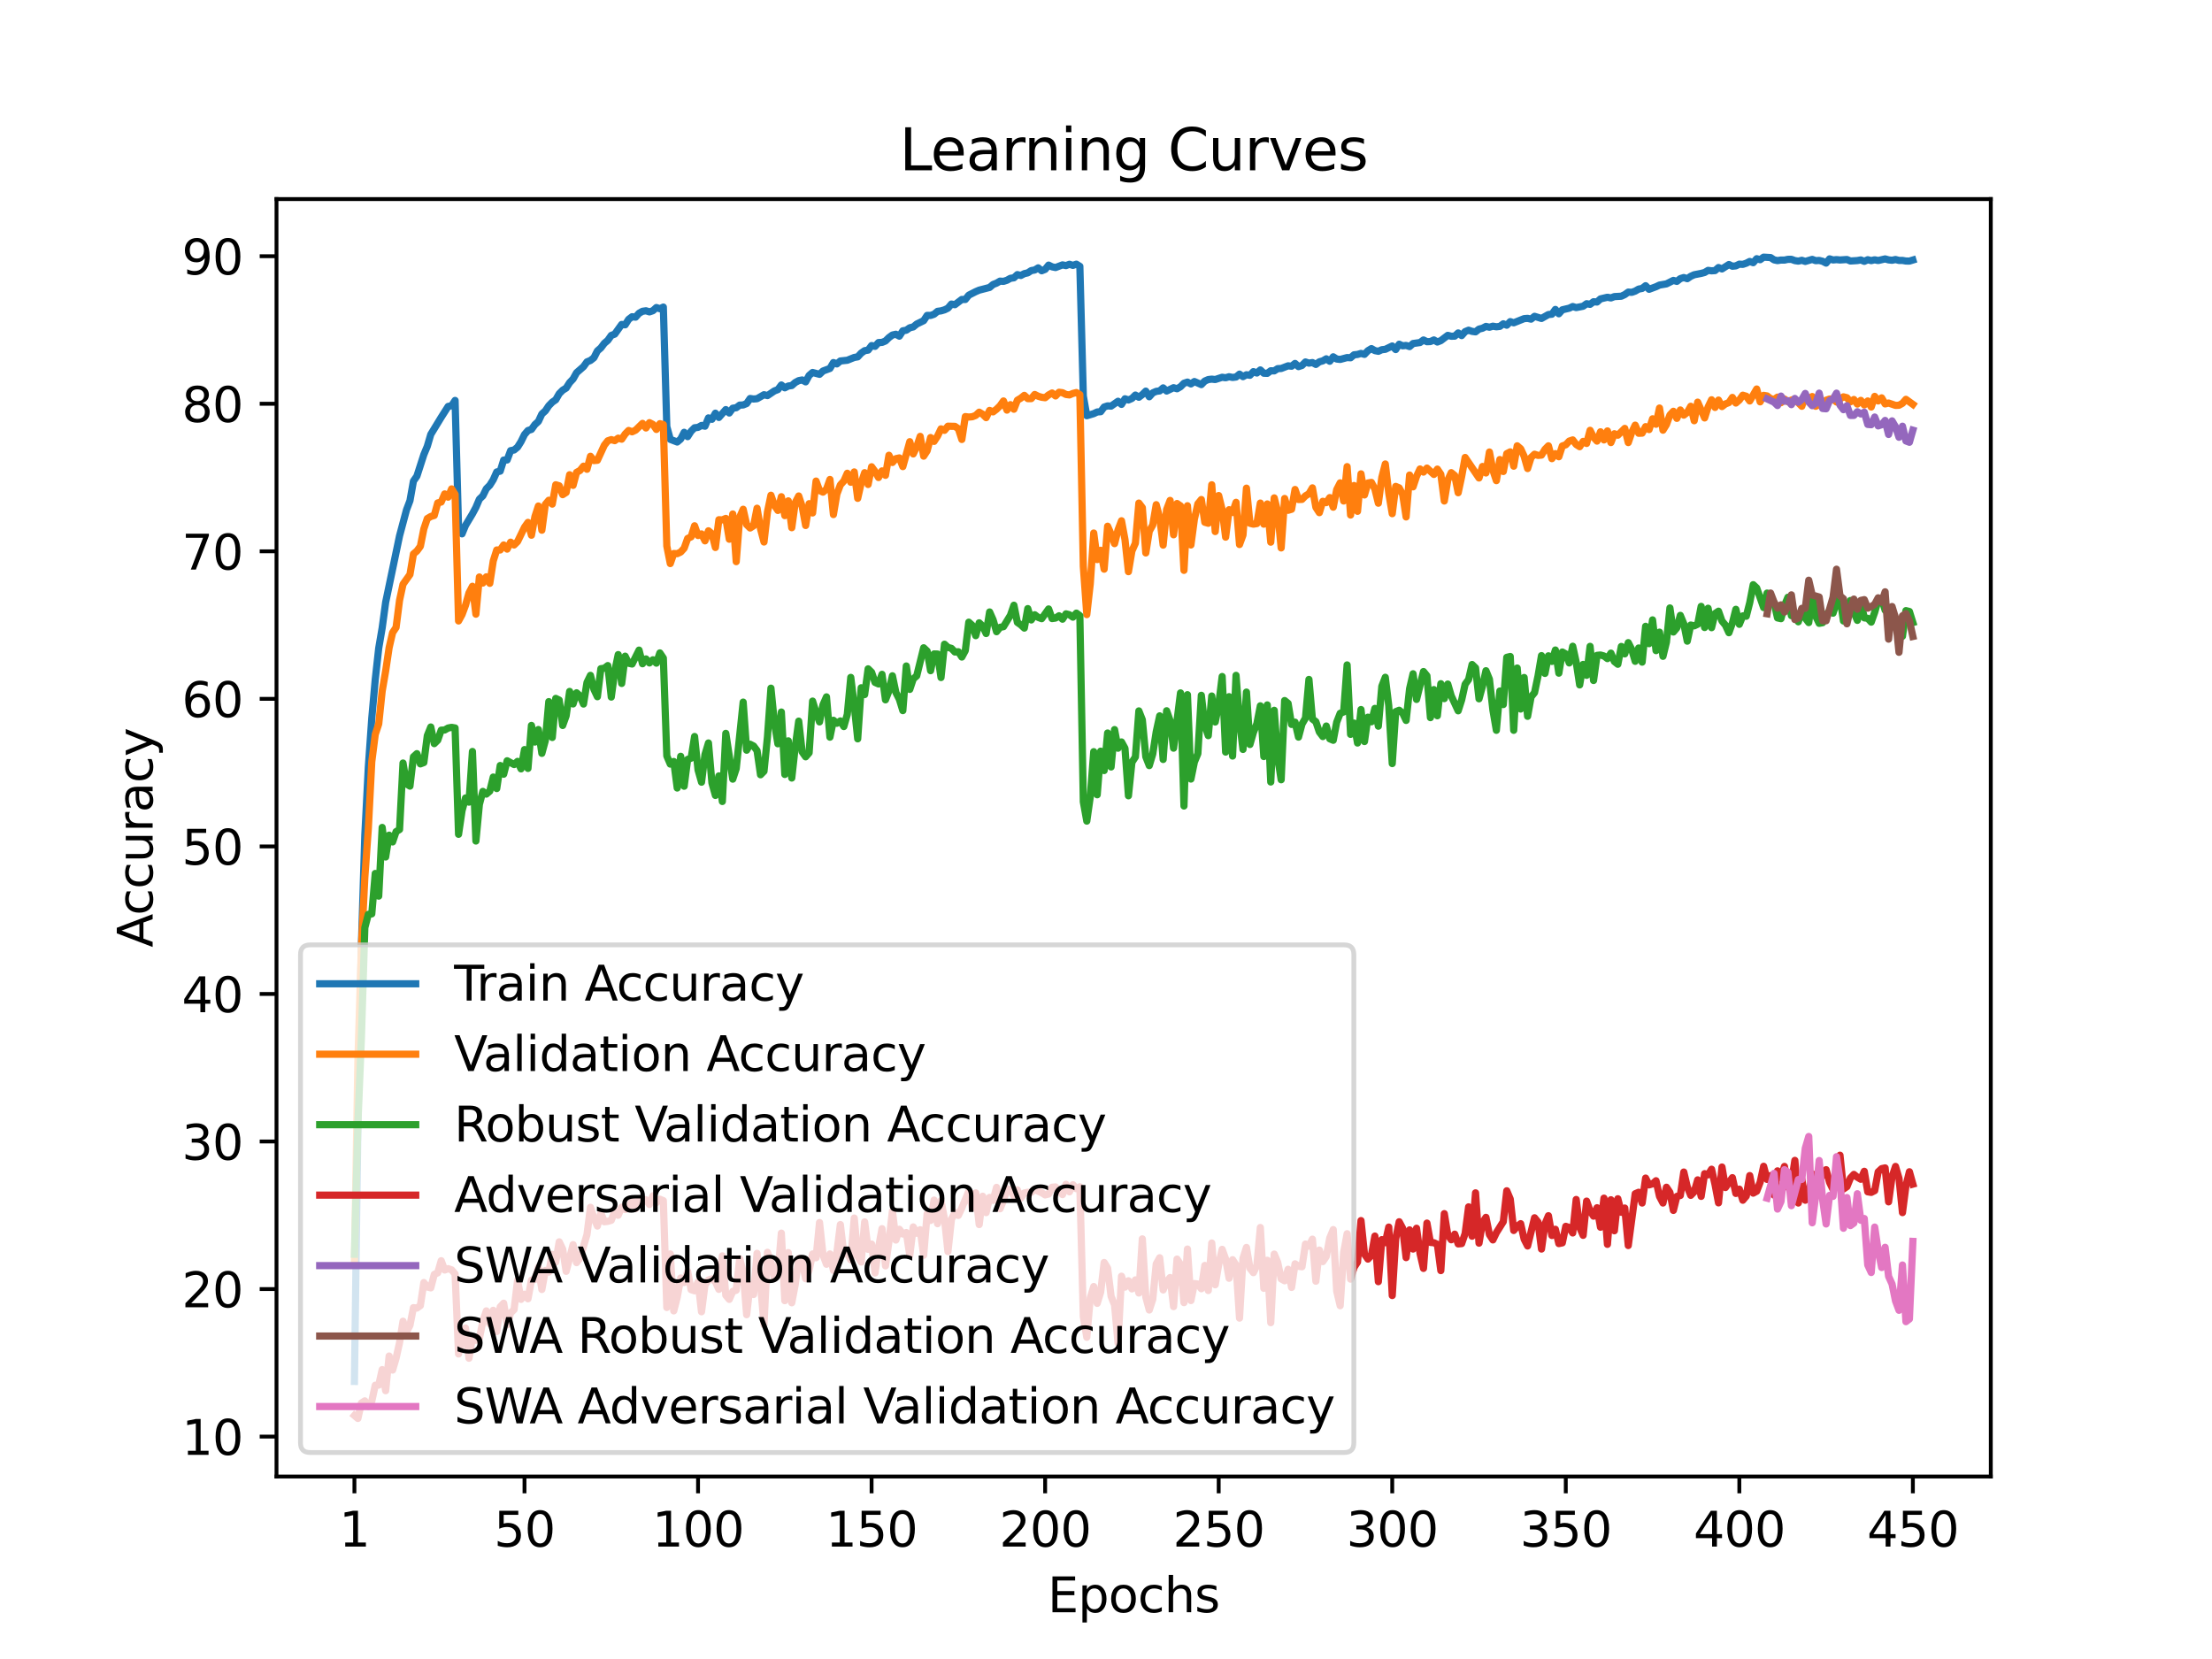 <?xml version="1.0" encoding="utf-8" standalone="no"?>
<!DOCTYPE svg PUBLIC "-//W3C//DTD SVG 1.1//EN"
  "http://www.w3.org/Graphics/SVG/1.1/DTD/svg11.dtd">
<svg xmlns:xlink="http://www.w3.org/1999/xlink" width="460.8pt" height="345.6pt" viewBox="0 0 460.8 345.6" xmlns="http://www.w3.org/2000/svg" version="1.1">
 <defs>
  <style type="text/css">*{stroke-linejoin: round; stroke-linecap: butt}</style>
 </defs>
 <g id="figure_1">
  <g id="patch_1">
   <path d="M 0 345.6 
L 460.8 345.6 
L 460.8 0 
L 0 0 
z
" style="fill: #ffffff"/>
  </g>
  <g id="axes_1">
   <g id="patch_2">
    <path d="M 57.6 307.584 
L 414.72 307.584 
L 414.72 41.472 
L 57.6 41.472 
z
" style="fill: #ffffff"/>
   </g>
   <g id="matplotlib.axis_1">
    <g id="xtick_1">
     <g id="line2d_1">
      <defs>
       <path id="md5adafbaa5" d="M 0 0 
L 0 3.5 
" style="stroke: #000000; stroke-width: 0.8"/>
      </defs>
      <g>
       <use xlink:href="#md5adafbaa5" x="73.833" y="307.584" style="stroke: #000000; stroke-width: 0.8"/>
      </g>
     </g>
     <g id="text_1">
      <!-- 1 -->
      <g transform="translate(70.651 322.182) scale(0.1 -0.1)">
       <defs>
        <path id="DejaVuSans-31" d="M 794 531 
L 1825 531 
L 1825 4091 
L 703 3866 
L 703 4441 
L 1819 4666 
L 2450 4666 
L 2450 531 
L 3481 531 
L 3481 0 
L 794 0 
L 794 531 
z
" transform="scale(0.016)"/>
       </defs>
       <use xlink:href="#DejaVuSans-31"/>
      </g>
     </g>
    </g>
    <g id="xtick_2">
     <g id="line2d_2">
      <g>
       <use xlink:href="#md5adafbaa5" x="109.263" y="307.584" style="stroke: #000000; stroke-width: 0.8"/>
      </g>
     </g>
     <g id="text_2">
      <!-- 50 -->
      <g transform="translate(102.9 322.182) scale(0.1 -0.1)">
       <defs>
        <path id="DejaVuSans-35" d="M 691 4666 
L 3169 4666 
L 3169 4134 
L 1269 4134 
L 1269 2991 
Q 1406 3038 1543 3061 
Q 1681 3084 1819 3084 
Q 2600 3084 3056 2656 
Q 3513 2228 3513 1497 
Q 3513 744 3044 326 
Q 2575 -91 1722 -91 
Q 1428 -91 1123 -41 
Q 819 9 494 109 
L 494 744 
Q 775 591 1075 516 
Q 1375 441 1709 441 
Q 2250 441 2565 725 
Q 2881 1009 2881 1497 
Q 2881 1984 2565 2268 
Q 2250 2553 1709 2553 
Q 1456 2553 1204 2497 
Q 953 2441 691 2322 
L 691 4666 
z
" transform="scale(0.016)"/>
        <path id="DejaVuSans-30" d="M 2034 4250 
Q 1547 4250 1301 3770 
Q 1056 3291 1056 2328 
Q 1056 1369 1301 889 
Q 1547 409 2034 409 
Q 2525 409 2770 889 
Q 3016 1369 3016 2328 
Q 3016 3291 2770 3770 
Q 2525 4250 2034 4250 
z
M 2034 4750 
Q 2819 4750 3233 4129 
Q 3647 3509 3647 2328 
Q 3647 1150 3233 529 
Q 2819 -91 2034 -91 
Q 1250 -91 836 529 
Q 422 1150 422 2328 
Q 422 3509 836 4129 
Q 1250 4750 2034 4750 
z
" transform="scale(0.016)"/>
       </defs>
       <use xlink:href="#DejaVuSans-35"/>
       <use xlink:href="#DejaVuSans-30" x="63.623"/>
      </g>
     </g>
    </g>
    <g id="xtick_3">
     <g id="line2d_3">
      <g>
       <use xlink:href="#md5adafbaa5" x="145.416" y="307.584" style="stroke: #000000; stroke-width: 0.8"/>
      </g>
     </g>
     <g id="text_3">
      <!-- 100 -->
      <g transform="translate(135.872 322.182) scale(0.1 -0.1)">
       <use xlink:href="#DejaVuSans-31"/>
       <use xlink:href="#DejaVuSans-30" x="63.623"/>
       <use xlink:href="#DejaVuSans-30" x="127.246"/>
      </g>
     </g>
    </g>
    <g id="xtick_4">
     <g id="line2d_4">
      <g>
       <use xlink:href="#md5adafbaa5" x="181.569" y="307.584" style="stroke: #000000; stroke-width: 0.8"/>
      </g>
     </g>
     <g id="text_4">
      <!-- 150 -->
      <g transform="translate(172.025 322.182) scale(0.1 -0.1)">
       <use xlink:href="#DejaVuSans-31"/>
       <use xlink:href="#DejaVuSans-35" x="63.623"/>
       <use xlink:href="#DejaVuSans-30" x="127.246"/>
      </g>
     </g>
    </g>
    <g id="xtick_5">
     <g id="line2d_5">
      <g>
       <use xlink:href="#md5adafbaa5" x="217.722" y="307.584" style="stroke: #000000; stroke-width: 0.8"/>
      </g>
     </g>
     <g id="text_5">
      <!-- 200 -->
      <g transform="translate(208.178 322.182) scale(0.1 -0.1)">
       <defs>
        <path id="DejaVuSans-32" d="M 1228 531 
L 3431 531 
L 3431 0 
L 469 0 
L 469 531 
Q 828 903 1448 1529 
Q 2069 2156 2228 2338 
Q 2531 2678 2651 2914 
Q 2772 3150 2772 3378 
Q 2772 3750 2511 3984 
Q 2250 4219 1831 4219 
Q 1534 4219 1204 4116 
Q 875 4013 500 3803 
L 500 4441 
Q 881 4594 1212 4672 
Q 1544 4750 1819 4750 
Q 2544 4750 2975 4387 
Q 3406 4025 3406 3419 
Q 3406 3131 3298 2873 
Q 3191 2616 2906 2266 
Q 2828 2175 2409 1742 
Q 1991 1309 1228 531 
z
" transform="scale(0.016)"/>
       </defs>
       <use xlink:href="#DejaVuSans-32"/>
       <use xlink:href="#DejaVuSans-30" x="63.623"/>
       <use xlink:href="#DejaVuSans-30" x="127.246"/>
      </g>
     </g>
    </g>
    <g id="xtick_6">
     <g id="line2d_6">
      <g>
       <use xlink:href="#md5adafbaa5" x="253.875" y="307.584" style="stroke: #000000; stroke-width: 0.8"/>
      </g>
     </g>
     <g id="text_6">
      <!-- 250 -->
      <g transform="translate(244.331 322.182) scale(0.1 -0.1)">
       <use xlink:href="#DejaVuSans-32"/>
       <use xlink:href="#DejaVuSans-35" x="63.623"/>
       <use xlink:href="#DejaVuSans-30" x="127.246"/>
      </g>
     </g>
    </g>
    <g id="xtick_7">
     <g id="line2d_7">
      <g>
       <use xlink:href="#md5adafbaa5" x="290.028" y="307.584" style="stroke: #000000; stroke-width: 0.8"/>
      </g>
     </g>
     <g id="text_7">
      <!-- 300 -->
      <g transform="translate(280.484 322.182) scale(0.1 -0.1)">
       <defs>
        <path id="DejaVuSans-33" d="M 2597 2516 
Q 3050 2419 3304 2112 
Q 3559 1806 3559 1356 
Q 3559 666 3084 287 
Q 2609 -91 1734 -91 
Q 1441 -91 1130 -33 
Q 819 25 488 141 
L 488 750 
Q 750 597 1062 519 
Q 1375 441 1716 441 
Q 2309 441 2620 675 
Q 2931 909 2931 1356 
Q 2931 1769 2642 2001 
Q 2353 2234 1838 2234 
L 1294 2234 
L 1294 2753 
L 1863 2753 
Q 2328 2753 2575 2939 
Q 2822 3125 2822 3475 
Q 2822 3834 2567 4026 
Q 2313 4219 1838 4219 
Q 1578 4219 1281 4162 
Q 984 4106 628 3988 
L 628 4550 
Q 988 4650 1302 4700 
Q 1616 4750 1894 4750 
Q 2613 4750 3031 4423 
Q 3450 4097 3450 3541 
Q 3450 3153 3228 2886 
Q 3006 2619 2597 2516 
z
" transform="scale(0.016)"/>
       </defs>
       <use xlink:href="#DejaVuSans-33"/>
       <use xlink:href="#DejaVuSans-30" x="63.623"/>
       <use xlink:href="#DejaVuSans-30" x="127.246"/>
      </g>
     </g>
    </g>
    <g id="xtick_8">
     <g id="line2d_8">
      <g>
       <use xlink:href="#md5adafbaa5" x="326.181" y="307.584" style="stroke: #000000; stroke-width: 0.8"/>
      </g>
     </g>
     <g id="text_8">
      <!-- 350 -->
      <g transform="translate(316.637 322.182) scale(0.1 -0.1)">
       <use xlink:href="#DejaVuSans-33"/>
       <use xlink:href="#DejaVuSans-35" x="63.623"/>
       <use xlink:href="#DejaVuSans-30" x="127.246"/>
      </g>
     </g>
    </g>
    <g id="xtick_9">
     <g id="line2d_9">
      <g>
       <use xlink:href="#md5adafbaa5" x="362.334" y="307.584" style="stroke: #000000; stroke-width: 0.8"/>
      </g>
     </g>
     <g id="text_9">
      <!-- 400 -->
      <g transform="translate(352.79 322.182) scale(0.1 -0.1)">
       <defs>
        <path id="DejaVuSans-34" d="M 2419 4116 
L 825 1625 
L 2419 1625 
L 2419 4116 
z
M 2253 4666 
L 3047 4666 
L 3047 1625 
L 3713 1625 
L 3713 1100 
L 3047 1100 
L 3047 0 
L 2419 0 
L 2419 1100 
L 313 1100 
L 313 1709 
L 2253 4666 
z
" transform="scale(0.016)"/>
       </defs>
       <use xlink:href="#DejaVuSans-34"/>
       <use xlink:href="#DejaVuSans-30" x="63.623"/>
       <use xlink:href="#DejaVuSans-30" x="127.246"/>
      </g>
     </g>
    </g>
    <g id="xtick_10">
     <g id="line2d_10">
      <g>
       <use xlink:href="#md5adafbaa5" x="398.487" y="307.584" style="stroke: #000000; stroke-width: 0.8"/>
      </g>
     </g>
     <g id="text_10">
      <!-- 450 -->
      <g transform="translate(388.944 322.182) scale(0.1 -0.1)">
       <use xlink:href="#DejaVuSans-34"/>
       <use xlink:href="#DejaVuSans-35" x="63.623"/>
       <use xlink:href="#DejaVuSans-30" x="127.246"/>
      </g>
     </g>
    </g>
    <g id="text_11">
     <!-- Epochs -->
     <g transform="translate(218.244 335.861) scale(0.1 -0.1)">
      <defs>
       <path id="DejaVuSans-45" d="M 628 4666 
L 3578 4666 
L 3578 4134 
L 1259 4134 
L 1259 2753 
L 3481 2753 
L 3481 2222 
L 1259 2222 
L 1259 531 
L 3634 531 
L 3634 0 
L 628 0 
L 628 4666 
z
" transform="scale(0.016)"/>
       <path id="DejaVuSans-70" d="M 1159 525 
L 1159 -1331 
L 581 -1331 
L 581 3500 
L 1159 3500 
L 1159 2969 
Q 1341 3281 1617 3432 
Q 1894 3584 2278 3584 
Q 2916 3584 3314 3078 
Q 3713 2572 3713 1747 
Q 3713 922 3314 415 
Q 2916 -91 2278 -91 
Q 1894 -91 1617 61 
Q 1341 213 1159 525 
z
M 3116 1747 
Q 3116 2381 2855 2742 
Q 2594 3103 2138 3103 
Q 1681 3103 1420 2742 
Q 1159 2381 1159 1747 
Q 1159 1113 1420 752 
Q 1681 391 2138 391 
Q 2594 391 2855 752 
Q 3116 1113 3116 1747 
z
" transform="scale(0.016)"/>
       <path id="DejaVuSans-6f" d="M 1959 3097 
Q 1497 3097 1228 2736 
Q 959 2375 959 1747 
Q 959 1119 1226 758 
Q 1494 397 1959 397 
Q 2419 397 2687 759 
Q 2956 1122 2956 1747 
Q 2956 2369 2687 2733 
Q 2419 3097 1959 3097 
z
M 1959 3584 
Q 2709 3584 3137 3096 
Q 3566 2609 3566 1747 
Q 3566 888 3137 398 
Q 2709 -91 1959 -91 
Q 1206 -91 779 398 
Q 353 888 353 1747 
Q 353 2609 779 3096 
Q 1206 3584 1959 3584 
z
" transform="scale(0.016)"/>
       <path id="DejaVuSans-63" d="M 3122 3366 
L 3122 2828 
Q 2878 2963 2633 3030 
Q 2388 3097 2138 3097 
Q 1578 3097 1268 2742 
Q 959 2388 959 1747 
Q 959 1106 1268 751 
Q 1578 397 2138 397 
Q 2388 397 2633 464 
Q 2878 531 3122 666 
L 3122 134 
Q 2881 22 2623 -34 
Q 2366 -91 2075 -91 
Q 1284 -91 818 406 
Q 353 903 353 1747 
Q 353 2603 823 3093 
Q 1294 3584 2113 3584 
Q 2378 3584 2631 3529 
Q 2884 3475 3122 3366 
z
" transform="scale(0.016)"/>
       <path id="DejaVuSans-68" d="M 3513 2113 
L 3513 0 
L 2938 0 
L 2938 2094 
Q 2938 2591 2744 2837 
Q 2550 3084 2163 3084 
Q 1697 3084 1428 2787 
Q 1159 2491 1159 1978 
L 1159 0 
L 581 0 
L 581 4863 
L 1159 4863 
L 1159 2956 
Q 1366 3272 1645 3428 
Q 1925 3584 2291 3584 
Q 2894 3584 3203 3211 
Q 3513 2838 3513 2113 
z
" transform="scale(0.016)"/>
       <path id="DejaVuSans-73" d="M 2834 3397 
L 2834 2853 
Q 2591 2978 2328 3040 
Q 2066 3103 1784 3103 
Q 1356 3103 1142 2972 
Q 928 2841 928 2578 
Q 928 2378 1081 2264 
Q 1234 2150 1697 2047 
L 1894 2003 
Q 2506 1872 2764 1633 
Q 3022 1394 3022 966 
Q 3022 478 2636 193 
Q 2250 -91 1575 -91 
Q 1294 -91 989 -36 
Q 684 19 347 128 
L 347 722 
Q 666 556 975 473 
Q 1284 391 1588 391 
Q 1994 391 2212 530 
Q 2431 669 2431 922 
Q 2431 1156 2273 1281 
Q 2116 1406 1581 1522 
L 1381 1569 
Q 847 1681 609 1914 
Q 372 2147 372 2553 
Q 372 3047 722 3315 
Q 1072 3584 1716 3584 
Q 2034 3584 2315 3537 
Q 2597 3491 2834 3397 
z
" transform="scale(0.016)"/>
      </defs>
      <use xlink:href="#DejaVuSans-45"/>
      <use xlink:href="#DejaVuSans-70" x="63.184"/>
      <use xlink:href="#DejaVuSans-6f" x="126.66"/>
      <use xlink:href="#DejaVuSans-63" x="187.842"/>
      <use xlink:href="#DejaVuSans-68" x="242.822"/>
      <use xlink:href="#DejaVuSans-73" x="306.201"/>
     </g>
    </g>
   </g>
   <g id="matplotlib.axis_2">
    <g id="ytick_1">
     <g id="line2d_11">
      <defs>
       <path id="mdcc6ffe406" d="M 0 0 
L -3.5 0 
" style="stroke: #000000; stroke-width: 0.8"/>
      </defs>
      <g>
       <use xlink:href="#mdcc6ffe406" x="57.6" y="299.269" style="stroke: #000000; stroke-width: 0.8"/>
      </g>
     </g>
     <g id="text_12">
      <!-- 10 -->
      <g transform="translate(37.875 303.068) scale(0.1 -0.1)">
       <use xlink:href="#DejaVuSans-31"/>
       <use xlink:href="#DejaVuSans-30" x="63.623"/>
      </g>
     </g>
    </g>
    <g id="ytick_2">
     <g id="line2d_12">
      <g>
       <use xlink:href="#mdcc6ffe406" x="57.6" y="268.532" style="stroke: #000000; stroke-width: 0.8"/>
      </g>
     </g>
     <g id="text_13">
      <!-- 20 -->
      <g transform="translate(37.875 272.331) scale(0.1 -0.1)">
       <use xlink:href="#DejaVuSans-32"/>
       <use xlink:href="#DejaVuSans-30" x="63.623"/>
      </g>
     </g>
    </g>
    <g id="ytick_3">
     <g id="line2d_13">
      <g>
       <use xlink:href="#mdcc6ffe406" x="57.6" y="237.795" style="stroke: #000000; stroke-width: 0.8"/>
      </g>
     </g>
     <g id="text_14">
      <!-- 30 -->
      <g transform="translate(37.875 241.595) scale(0.1 -0.1)">
       <use xlink:href="#DejaVuSans-33"/>
       <use xlink:href="#DejaVuSans-30" x="63.623"/>
      </g>
     </g>
    </g>
    <g id="ytick_4">
     <g id="line2d_14">
      <g>
       <use xlink:href="#mdcc6ffe406" x="57.6" y="207.059" style="stroke: #000000; stroke-width: 0.8"/>
      </g>
     </g>
     <g id="text_15">
      <!-- 40 -->
      <g transform="translate(37.875 210.858) scale(0.1 -0.1)">
       <use xlink:href="#DejaVuSans-34"/>
       <use xlink:href="#DejaVuSans-30" x="63.623"/>
      </g>
     </g>
    </g>
    <g id="ytick_5">
     <g id="line2d_15">
      <g>
       <use xlink:href="#mdcc6ffe406" x="57.6" y="176.322" style="stroke: #000000; stroke-width: 0.8"/>
      </g>
     </g>
     <g id="text_16">
      <!-- 50 -->
      <g transform="translate(37.875 180.121) scale(0.1 -0.1)">
       <use xlink:href="#DejaVuSans-35"/>
       <use xlink:href="#DejaVuSans-30" x="63.623"/>
      </g>
     </g>
    </g>
    <g id="ytick_6">
     <g id="line2d_16">
      <g>
       <use xlink:href="#mdcc6ffe406" x="57.6" y="145.585" style="stroke: #000000; stroke-width: 0.8"/>
      </g>
     </g>
     <g id="text_17">
      <!-- 60 -->
      <g transform="translate(37.875 149.385) scale(0.1 -0.1)">
       <defs>
        <path id="DejaVuSans-36" d="M 2113 2584 
Q 1688 2584 1439 2293 
Q 1191 2003 1191 1497 
Q 1191 994 1439 701 
Q 1688 409 2113 409 
Q 2538 409 2786 701 
Q 3034 994 3034 1497 
Q 3034 2003 2786 2293 
Q 2538 2584 2113 2584 
z
M 3366 4563 
L 3366 3988 
Q 3128 4100 2886 4159 
Q 2644 4219 2406 4219 
Q 1781 4219 1451 3797 
Q 1122 3375 1075 2522 
Q 1259 2794 1537 2939 
Q 1816 3084 2150 3084 
Q 2853 3084 3261 2657 
Q 3669 2231 3669 1497 
Q 3669 778 3244 343 
Q 2819 -91 2113 -91 
Q 1303 -91 875 529 
Q 447 1150 447 2328 
Q 447 3434 972 4092 
Q 1497 4750 2381 4750 
Q 2619 4750 2861 4703 
Q 3103 4656 3366 4563 
z
" transform="scale(0.016)"/>
       </defs>
       <use xlink:href="#DejaVuSans-36"/>
       <use xlink:href="#DejaVuSans-30" x="63.623"/>
      </g>
     </g>
    </g>
    <g id="ytick_7">
     <g id="line2d_17">
      <g>
       <use xlink:href="#mdcc6ffe406" x="57.6" y="114.849" style="stroke: #000000; stroke-width: 0.8"/>
      </g>
     </g>
     <g id="text_18">
      <!-- 70 -->
      <g transform="translate(37.875 118.648) scale(0.1 -0.1)">
       <defs>
        <path id="DejaVuSans-37" d="M 525 4666 
L 3525 4666 
L 3525 4397 
L 1831 0 
L 1172 0 
L 2766 4134 
L 525 4134 
L 525 4666 
z
" transform="scale(0.016)"/>
       </defs>
       <use xlink:href="#DejaVuSans-37"/>
       <use xlink:href="#DejaVuSans-30" x="63.623"/>
      </g>
     </g>
    </g>
    <g id="ytick_8">
     <g id="line2d_18">
      <g>
       <use xlink:href="#mdcc6ffe406" x="57.6" y="84.112" style="stroke: #000000; stroke-width: 0.8"/>
      </g>
     </g>
     <g id="text_19">
      <!-- 80 -->
      <g transform="translate(37.875 87.911) scale(0.1 -0.1)">
       <defs>
        <path id="DejaVuSans-38" d="M 2034 2216 
Q 1584 2216 1326 1975 
Q 1069 1734 1069 1313 
Q 1069 891 1326 650 
Q 1584 409 2034 409 
Q 2484 409 2743 651 
Q 3003 894 3003 1313 
Q 3003 1734 2745 1975 
Q 2488 2216 2034 2216 
z
M 1403 2484 
Q 997 2584 770 2862 
Q 544 3141 544 3541 
Q 544 4100 942 4425 
Q 1341 4750 2034 4750 
Q 2731 4750 3128 4425 
Q 3525 4100 3525 3541 
Q 3525 3141 3298 2862 
Q 3072 2584 2669 2484 
Q 3125 2378 3379 2068 
Q 3634 1759 3634 1313 
Q 3634 634 3220 271 
Q 2806 -91 2034 -91 
Q 1263 -91 848 271 
Q 434 634 434 1313 
Q 434 1759 690 2068 
Q 947 2378 1403 2484 
z
M 1172 3481 
Q 1172 3119 1398 2916 
Q 1625 2713 2034 2713 
Q 2441 2713 2670 2916 
Q 2900 3119 2900 3481 
Q 2900 3844 2670 4047 
Q 2441 4250 2034 4250 
Q 1625 4250 1398 4047 
Q 1172 3844 1172 3481 
z
" transform="scale(0.016)"/>
       </defs>
       <use xlink:href="#DejaVuSans-38"/>
       <use xlink:href="#DejaVuSans-30" x="63.623"/>
      </g>
     </g>
    </g>
    <g id="ytick_9">
     <g id="line2d_19">
      <g>
       <use xlink:href="#mdcc6ffe406" x="57.6" y="53.375" style="stroke: #000000; stroke-width: 0.8"/>
      </g>
     </g>
     <g id="text_20">
      <!-- 90 -->
      <g transform="translate(37.875 57.175) scale(0.1 -0.1)">
       <defs>
        <path id="DejaVuSans-39" d="M 703 97 
L 703 672 
Q 941 559 1184 500 
Q 1428 441 1663 441 
Q 2288 441 2617 861 
Q 2947 1281 2994 2138 
Q 2813 1869 2534 1725 
Q 2256 1581 1919 1581 
Q 1219 1581 811 2004 
Q 403 2428 403 3163 
Q 403 3881 828 4315 
Q 1253 4750 1959 4750 
Q 2769 4750 3195 4129 
Q 3622 3509 3622 2328 
Q 3622 1225 3098 567 
Q 2575 -91 1691 -91 
Q 1453 -91 1209 -44 
Q 966 3 703 97 
z
M 1959 2075 
Q 2384 2075 2632 2365 
Q 2881 2656 2881 3163 
Q 2881 3666 2632 3958 
Q 2384 4250 1959 4250 
Q 1534 4250 1286 3958 
Q 1038 3666 1038 3163 
Q 1038 2656 1286 2365 
Q 1534 2075 1959 2075 
z
" transform="scale(0.016)"/>
       </defs>
       <use xlink:href="#DejaVuSans-39"/>
       <use xlink:href="#DejaVuSans-30" x="63.623"/>
      </g>
     </g>
    </g>
    <g id="text_21">
     <!-- Accuracy -->
     <g transform="translate(31.795 197.356) rotate(-90) scale(0.1 -0.1)">
      <defs>
       <path id="DejaVuSans-41" d="M 2188 4044 
L 1331 1722 
L 3047 1722 
L 2188 4044 
z
M 1831 4666 
L 2547 4666 
L 4325 0 
L 3669 0 
L 3244 1197 
L 1141 1197 
L 716 0 
L 50 0 
L 1831 4666 
z
" transform="scale(0.016)"/>
       <path id="DejaVuSans-75" d="M 544 1381 
L 544 3500 
L 1119 3500 
L 1119 1403 
Q 1119 906 1312 657 
Q 1506 409 1894 409 
Q 2359 409 2629 706 
Q 2900 1003 2900 1516 
L 2900 3500 
L 3475 3500 
L 3475 0 
L 2900 0 
L 2900 538 
Q 2691 219 2414 64 
Q 2138 -91 1772 -91 
Q 1169 -91 856 284 
Q 544 659 544 1381 
z
M 1991 3584 
L 1991 3584 
z
" transform="scale(0.016)"/>
       <path id="DejaVuSans-72" d="M 2631 2963 
Q 2534 3019 2420 3045 
Q 2306 3072 2169 3072 
Q 1681 3072 1420 2755 
Q 1159 2438 1159 1844 
L 1159 0 
L 581 0 
L 581 3500 
L 1159 3500 
L 1159 2956 
Q 1341 3275 1631 3429 
Q 1922 3584 2338 3584 
Q 2397 3584 2469 3576 
Q 2541 3569 2628 3553 
L 2631 2963 
z
" transform="scale(0.016)"/>
       <path id="DejaVuSans-61" d="M 2194 1759 
Q 1497 1759 1228 1600 
Q 959 1441 959 1056 
Q 959 750 1161 570 
Q 1363 391 1709 391 
Q 2188 391 2477 730 
Q 2766 1069 2766 1631 
L 2766 1759 
L 2194 1759 
z
M 3341 1997 
L 3341 0 
L 2766 0 
L 2766 531 
Q 2569 213 2275 61 
Q 1981 -91 1556 -91 
Q 1019 -91 701 211 
Q 384 513 384 1019 
Q 384 1609 779 1909 
Q 1175 2209 1959 2209 
L 2766 2209 
L 2766 2266 
Q 2766 2663 2505 2880 
Q 2244 3097 1772 3097 
Q 1472 3097 1187 3025 
Q 903 2953 641 2809 
L 641 3341 
Q 956 3463 1253 3523 
Q 1550 3584 1831 3584 
Q 2591 3584 2966 3190 
Q 3341 2797 3341 1997 
z
" transform="scale(0.016)"/>
       <path id="DejaVuSans-79" d="M 2059 -325 
Q 1816 -950 1584 -1140 
Q 1353 -1331 966 -1331 
L 506 -1331 
L 506 -850 
L 844 -850 
Q 1081 -850 1212 -737 
Q 1344 -625 1503 -206 
L 1606 56 
L 191 3500 
L 800 3500 
L 1894 763 
L 2988 3500 
L 3597 3500 
L 2059 -325 
z
" transform="scale(0.016)"/>
      </defs>
      <use xlink:href="#DejaVuSans-41"/>
      <use xlink:href="#DejaVuSans-63" x="66.658"/>
      <use xlink:href="#DejaVuSans-63" x="121.639"/>
      <use xlink:href="#DejaVuSans-75" x="176.619"/>
      <use xlink:href="#DejaVuSans-72" x="239.998"/>
      <use xlink:href="#DejaVuSans-61" x="281.111"/>
      <use xlink:href="#DejaVuSans-63" x="342.391"/>
      <use xlink:href="#DejaVuSans-79" x="397.371"/>
     </g>
    </g>
   </g>
   <g id="line2d_20">
    <path d="M 73.833 287.777 
L 74.556 234.318 
L 75.279 197.215 
L 76.002 173.974 
L 76.725 159.913 
L 77.448 149.626 
L 78.171 141.555 
L 78.894 135.026 
L 79.617 130.779 
L 80.34 125.461 
L 83.233 111.627 
L 84.679 106.212 
L 85.402 104.3 
L 86.125 100.222 
L 86.848 99.187 
L 88.294 94.7 
L 89.017 92.958 
L 89.74 90.497 
L 91.909 86.938 
L 93.355 84.667 
L 94.078 84.52 
L 94.802 83.419 
L 95.525 109.955 
L 96.248 111.209 
L 96.971 109.457 
L 98.417 107.048 
L 99.14 105.695 
L 99.863 103.986 
L 100.586 103.296 
L 101.309 101.816 
L 102.032 101.087 
L 102.755 99.933 
L 103.478 98.314 
L 104.201 98.148 
L 104.924 95.839 
L 105.647 95.817 
L 106.37 93.88 
L 107.094 93.741 
L 107.817 93.149 
L 108.54 91.997 
L 109.263 90.524 
L 109.986 89.69 
L 110.709 89.454 
L 111.432 88.448 
L 112.155 87.794 
L 112.878 86.241 
L 113.601 85.598 
L 114.324 84.522 
L 115.047 83.778 
L 115.77 83.278 
L 116.493 82.016 
L 117.216 81.29 
L 117.939 80.842 
L 118.663 79.711 
L 119.386 78.944 
L 120.109 77.645 
L 121.555 76.381 
L 122.278 75.385 
L 123.001 75.092 
L 123.724 74.524 
L 124.447 73.1 
L 125.17 72.475 
L 125.893 71.516 
L 126.616 70.901 
L 127.339 69.873 
L 128.062 69.602 
L 129.508 67.588 
L 130.232 67.666 
L 130.955 66.529 
L 131.678 65.979 
L 132.401 66.068 
L 133.124 65.254 
L 133.847 64.846 
L 134.57 64.742 
L 135.293 64.969 
L 136.016 64.725 
L 136.739 64.068 
L 137.462 64.314 
L 138.185 63.971 
L 138.908 88.866 
L 139.631 91.524 
L 141.077 92.079 
L 141.8 91.464 
L 142.524 90.059 
L 143.247 90.96 
L 143.97 89.831 
L 144.693 89.112 
L 145.416 89.032 
L 146.139 88.626 
L 146.862 88.784 
L 147.585 87.055 
L 148.308 87.346 
L 149.031 86.077 
L 149.754 86.966 
L 151.2 85.325 
L 151.923 86.036 
L 152.646 85.042 
L 153.369 84.936 
L 154.093 84.393 
L 154.816 84.36 
L 155.539 84.065 
L 156.262 83.014 
L 156.985 83.118 
L 157.708 83.059 
L 159.154 82.225 
L 159.877 82.409 
L 161.323 81.436 
L 162.046 81.161 
L 162.769 80.202 
L 163.492 80.79 
L 164.215 80.415 
L 164.938 80.317 
L 165.662 79.682 
L 166.385 79.293 
L 167.108 79.153 
L 167.831 79.547 
L 168.554 78.204 
L 169.277 77.596 
L 170.723 77.979 
L 171.446 77.288 
L 172.892 76.754 
L 173.615 75.526 
L 174.338 75.809 
L 175.061 75.198 
L 176.507 75.047 
L 177.954 74.465 
L 178.677 74.34 
L 179.4 73.559 
L 180.123 73.053 
L 180.846 72.936 
L 181.569 71.987 
L 182.292 72.149 
L 183.015 71.358 
L 183.738 71.332 
L 184.461 71.033 
L 185.184 70.324 
L 185.907 69.791 
L 186.63 69.631 
L 187.353 70.029 
L 188.076 68.914 
L 188.799 68.789 
L 189.523 68.281 
L 190.246 68.106 
L 190.969 67.504 
L 192.415 66.801 
L 193.138 65.705 
L 193.861 65.713 
L 194.584 65.461 
L 195.307 64.857 
L 196.03 64.758 
L 196.753 64.547 
L 197.476 64.197 
L 198.199 63.342 
L 198.922 63.475 
L 200.368 62.381 
L 201.092 62.387 
L 201.815 61.488 
L 203.261 60.752 
L 203.984 60.443 
L 206.153 59.879 
L 206.876 59.265 
L 207.599 58.984 
L 208.322 58.566 
L 209.045 58.615 
L 209.768 58.381 
L 210.491 57.976 
L 211.214 57.873 
L 211.937 57.207 
L 212.661 57.385 
L 213.384 57.004 
L 214.107 56.84 
L 214.83 56.365 
L 215.553 56.246 
L 216.276 55.802 
L 216.999 56.404 
L 217.722 56.115 
L 218.445 55.228 
L 219.168 55.586 
L 219.891 55.732 
L 221.337 55.181 
L 222.06 55.332 
L 222.783 55.054 
L 223.506 55.285 
L 224.229 55.033 
L 224.953 55.48 
L 225.676 82.506 
L 226.399 86.602 
L 227.845 86.167 
L 228.568 85.821 
L 229.291 85.766 
L 230.014 84.788 
L 230.737 84.548 
L 231.46 84.602 
L 232.906 83.59 
L 233.629 84.239 
L 234.352 83.075 
L 235.075 83.323 
L 235.798 83.008 
L 236.522 82.299 
L 237.245 82.756 
L 237.968 82.2 
L 238.691 81.483 
L 239.414 82.653 
L 240.137 81.84 
L 240.86 81.526 
L 241.583 81.434 
L 242.306 80.803 
L 243.029 81.456 
L 244.475 80.764 
L 245.198 80.987 
L 245.921 80.563 
L 246.644 79.84 
L 247.367 79.6 
L 248.091 79.977 
L 248.814 79.481 
L 250.26 80.118 
L 250.983 79.377 
L 251.706 79.067 
L 252.429 78.981 
L 253.152 79.063 
L 254.598 78.59 
L 255.321 78.694 
L 256.044 78.481 
L 256.767 78.629 
L 257.49 78.538 
L 258.213 77.94 
L 258.936 78.461 
L 259.659 78.067 
L 260.383 78.176 
L 261.106 77.418 
L 261.829 77.707 
L 262.552 77.067 
L 263.275 77.75 
L 263.998 77.778 
L 264.721 77.239 
L 265.444 77.262 
L 266.167 76.797 
L 266.89 76.764 
L 268.336 76.209 
L 269.059 76.291 
L 269.782 75.711 
L 270.505 76.373 
L 271.228 76.133 
L 271.952 75.407 
L 272.675 75.649 
L 273.398 75.528 
L 274.121 75.916 
L 274.844 75.368 
L 275.567 75.174 
L 276.29 74.748 
L 277.013 75.254 
L 277.736 74.33 
L 278.459 74.791 
L 279.182 74.877 
L 280.628 74.487 
L 281.351 74.53 
L 282.074 73.914 
L 282.797 73.838 
L 283.521 73.623 
L 284.244 73.819 
L 284.967 73.059 
L 285.69 72.621 
L 286.413 73.039 
L 287.136 73.182 
L 287.859 72.852 
L 288.582 72.772 
L 290.028 72.074 
L 290.751 72.817 
L 291.474 71.707 
L 292.197 72.039 
L 292.92 71.957 
L 293.643 72.201 
L 294.366 71.561 
L 295.813 71.358 
L 296.536 70.824 
L 297.259 71.182 
L 297.982 71.153 
L 298.705 70.817 
L 299.428 71.248 
L 300.151 70.959 
L 301.597 69.863 
L 302.32 70.043 
L 303.043 70.024 
L 303.766 69.358 
L 304.489 69.91 
L 305.212 69.084 
L 305.935 68.787 
L 306.658 69.031 
L 307.382 69.129 
L 308.105 68.555 
L 308.828 68.379 
L 309.551 67.996 
L 310.274 68.168 
L 310.997 67.951 
L 311.72 68.076 
L 312.443 67.992 
L 313.166 67.453 
L 313.889 67.744 
L 314.612 67.002 
L 315.335 67.246 
L 317.504 66.377 
L 318.227 66.318 
L 318.951 66.484 
L 319.674 65.895 
L 321.12 66.34 
L 322.566 65.523 
L 323.289 65.457 
L 324.012 64.463 
L 324.735 65.361 
L 325.458 64.537 
L 326.904 64.201 
L 327.627 63.855 
L 328.35 64.076 
L 329.796 63.793 
L 330.52 63.268 
L 331.243 63.4 
L 331.966 62.855 
L 332.689 62.916 
L 333.412 62.264 
L 334.858 61.922 
L 335.581 62.064 
L 336.304 61.787 
L 337.75 61.709 
L 338.473 61.367 
L 339.196 60.848 
L 339.919 60.898 
L 340.642 60.644 
L 341.365 60.224 
L 342.088 60.086 
L 342.812 59.521 
L 343.535 60.267 
L 344.981 59.728 
L 345.704 59.385 
L 347.15 59.137 
L 348.596 58.414 
L 349.319 58.617 
L 350.042 58.043 
L 350.765 57.818 
L 351.488 58.054 
L 352.211 57.56 
L 352.934 57.238 
L 354.381 56.955 
L 355.104 56.763 
L 355.827 56.324 
L 356.55 56.414 
L 357.273 56.369 
L 357.996 55.732 
L 358.719 56.023 
L 360.165 55.103 
L 360.888 55.461 
L 361.611 55.386 
L 362.334 55.029 
L 363.057 55.074 
L 363.78 54.832 
L 364.503 54.466 
L 365.226 54.722 
L 365.95 53.894 
L 366.673 54.101 
L 367.396 53.568 
L 368.842 53.654 
L 369.565 54.134 
L 370.288 54.287 
L 371.011 54.172 
L 371.734 54.181 
L 372.457 54.025 
L 373.18 54.023 
L 373.903 54.287 
L 374.626 54.396 
L 375.349 54.224 
L 376.072 54.459 
L 377.518 54.035 
L 378.242 54.302 
L 378.965 54.252 
L 379.688 54.427 
L 380.411 54.806 
L 381.134 53.927 
L 381.857 54.154 
L 382.58 54.086 
L 383.303 54.156 
L 384.749 54.06 
L 385.472 54.369 
L 386.918 54.279 
L 387.641 54.15 
L 388.364 54.441 
L 389.087 54.105 
L 389.811 54.289 
L 390.534 54.121 
L 391.257 54.273 
L 392.703 53.935 
L 393.426 54.138 
L 394.149 54.216 
L 394.872 54.062 
L 395.595 54.252 
L 396.318 54.248 
L 397.041 54.377 
L 397.764 54.386 
L 398.487 54.168 
L 398.487 54.168 
" clip-path="url(#pd859d02ac3)" style="fill: none; stroke: #1f77b4; stroke-width: 1.5; stroke-linecap: square"/>
   </g>
   <g id="line2d_21">
    <path d="M 73.833 263.368 
L 74.556 221.044 
L 75.279 197.438 
L 76.002 182.777 
L 76.725 172.664 
L 77.448 158.679 
L 78.171 152.993 
L 78.894 150.811 
L 79.617 143.956 
L 80.34 139.776 
L 81.063 134.92 
L 81.786 131.785 
L 82.509 130.709 
L 83.233 125.053 
L 83.956 121.703 
L 85.402 119.674 
L 86.125 115.402 
L 86.848 114.787 
L 87.571 113.804 
L 88.294 110.177 
L 89.017 108.025 
L 89.74 107.595 
L 90.463 107.38 
L 91.186 104.767 
L 91.909 104.583 
L 92.632 102.892 
L 93.355 103.568 
L 94.078 101.847 
L 94.802 102.984 
L 95.525 129.356 
L 96.248 128.035 
L 96.971 126.098 
L 97.694 123.516 
L 98.417 122.133 
L 99.14 127.943 
L 99.863 120.197 
L 100.586 121.457 
L 101.309 120.166 
L 102.032 121.519 
L 102.755 116.847 
L 103.478 114.572 
L 104.201 114.572 
L 104.924 113.527 
L 105.647 114.388 
L 106.37 112.943 
L 107.094 113.527 
L 107.817 112.82 
L 109.263 109.839 
L 109.986 108.824 
L 110.709 111.498 
L 111.432 107.626 
L 112.155 105.413 
L 112.878 110.453 
L 113.601 105.074 
L 114.324 104.214 
L 115.047 105.013 
L 115.77 100.986 
L 116.493 101.202 
L 117.216 103.046 
L 117.939 102.585 
L 118.663 98.896 
L 119.386 101.109 
L 120.109 98.405 
L 120.832 98.005 
L 121.555 97.114 
L 122.278 97.759 
L 123.001 95.054 
L 123.724 95.946 
L 124.447 95.884 
L 125.893 92.749 
L 126.616 91.827 
L 127.339 91.581 
L 128.062 91.796 
L 128.785 91.274 
L 129.508 91.489 
L 130.232 90.413 
L 130.955 89.675 
L 131.678 89.952 
L 132.401 89.614 
L 133.847 88.2 
L 134.57 89.153 
L 135.293 88.046 
L 136.016 88.415 
L 136.739 89.46 
L 137.462 88.261 
L 138.185 88.446 
L 138.908 113.742 
L 139.631 117.4 
L 140.354 115.31 
L 141.077 115.34 
L 141.8 115.002 
L 142.524 114.203 
L 143.247 112.175 
L 143.97 111.836 
L 144.693 109.531 
L 145.416 111.56 
L 146.139 111.222 
L 146.862 112.666 
L 147.585 110.576 
L 148.308 111.191 
L 149.031 114.05 
L 149.754 108.271 
L 150.477 108.302 
L 151.2 107.994 
L 151.923 112.328 
L 152.646 107.072 
L 153.369 117 
L 154.093 107.718 
L 154.816 106.089 
L 155.539 109.285 
L 156.262 109.992 
L 156.985 109.531 
L 157.708 105.874 
L 158.431 110.146 
L 159.154 112.912 
L 159.877 106.642 
L 160.6 103.169 
L 161.323 105.259 
L 162.046 106.335 
L 162.769 103.476 
L 163.492 107.41 
L 164.215 104.337 
L 164.938 109.931 
L 165.662 104.706 
L 166.385 103.322 
L 167.108 105.535 
L 167.831 109.47 
L 168.554 104.921 
L 169.277 106.857 
L 170 100.218 
L 170.723 102.185 
L 171.446 102.523 
L 172.169 101.909 
L 172.892 99.88 
L 173.615 107.195 
L 174.338 102.923 
L 175.061 101.017 
L 175.784 100.218 
L 176.507 98.589 
L 177.231 100.464 
L 177.954 98.312 
L 178.677 103.814 
L 179.4 100.618 
L 180.123 98.466 
L 180.846 100.925 
L 181.569 97.237 
L 182.292 98.22 
L 183.015 99.48 
L 183.738 98.097 
L 184.461 99.019 
L 185.184 94.839 
L 185.907 96.345 
L 186.63 95.546 
L 187.353 95.392 
L 188.076 97.206 
L 189.523 92.011 
L 190.246 94.562 
L 190.969 93.056 
L 191.692 90.905 
L 192.415 95.024 
L 193.138 93.917 
L 193.861 91.151 
L 194.584 91.95 
L 195.307 90.843 
L 196.03 89.337 
L 196.753 89.645 
L 197.476 88.784 
L 198.922 88.815 
L 199.645 89.307 
L 200.368 91.55 
L 201.092 86.786 
L 201.815 86.878 
L 202.538 86.817 
L 203.261 86.54 
L 203.984 85.864 
L 204.707 86.294 
L 205.43 87.001 
L 206.153 85.495 
L 206.876 85.803 
L 207.599 85.249 
L 208.322 84.542 
L 209.045 83.528 
L 209.768 85.434 
L 210.491 84.296 
L 211.214 85.249 
L 211.937 83.374 
L 212.661 82.944 
L 213.384 82.36 
L 214.107 83.036 
L 214.83 83.036 
L 215.553 82.176 
L 216.276 82.544 
L 216.999 82.76 
L 217.722 82.852 
L 218.445 82.268 
L 219.168 81.868 
L 219.891 82.483 
L 220.614 81.715 
L 221.337 81.807 
L 222.06 82.176 
L 222.783 82.268 
L 223.506 81.96 
L 224.229 81.776 
L 224.953 82.206 
L 225.676 117.984 
L 226.399 128.035 
L 227.122 121.611 
L 227.845 111.037 
L 228.568 116.57 
L 229.291 114.634 
L 230.014 118.568 
L 230.737 109.623 
L 231.46 111.253 
L 232.183 113.25 
L 232.906 110.392 
L 233.629 108.486 
L 234.352 112.39 
L 235.075 119.09 
L 235.798 114.787 
L 236.522 113.158 
L 237.245 104.798 
L 237.968 105.751 
L 238.691 115.187 
L 239.414 110.669 
L 240.137 109.378 
L 240.86 105.136 
L 241.583 107.841 
L 242.306 113.558 
L 243.029 106.15 
L 243.752 104.245 
L 244.475 111.406 
L 245.198 104.89 
L 245.921 105.382 
L 246.644 118.814 
L 247.367 105.351 
L 248.091 113.527 
L 248.814 108.148 
L 249.537 104.951 
L 250.26 104.06 
L 250.983 108.794 
L 251.706 109.009 
L 252.429 100.986 
L 253.152 110.73 
L 253.875 103.23 
L 254.598 106.181 
L 255.321 111.898 
L 256.044 106.181 
L 256.767 106.765 
L 257.49 104.644 
L 258.213 113.435 
L 258.936 111.468 
L 259.659 101.693 
L 260.383 109.009 
L 261.106 109.193 
L 261.829 109.07 
L 262.552 104.798 
L 263.275 109.193 
L 263.998 104.982 
L 264.721 112.943 
L 265.444 103.722 
L 266.167 106.611 
L 266.89 114.142 
L 267.613 103.845 
L 268.336 106.304 
L 269.059 106.089 
L 269.782 101.97 
L 270.505 104.06 
L 271.228 104.029 
L 271.952 103.292 
L 272.675 102.861 
L 273.398 101.632 
L 274.121 105.689 
L 274.844 106.796 
L 275.567 104.429 
L 276.29 104.706 
L 277.013 103.661 
L 277.736 105.658 
L 278.459 102.001 
L 279.182 100.587 
L 279.905 104.367 
L 280.628 97.206 
L 281.351 107.287 
L 282.074 101.14 
L 282.797 106.519 
L 283.521 98.712 
L 284.244 103.107 
L 284.967 100.618 
L 285.69 100.495 
L 286.413 101.878 
L 287.136 104.829 
L 287.859 99.45 
L 288.582 96.653 
L 289.305 102.738 
L 290.028 107.011 
L 290.751 101.325 
L 291.474 101.632 
L 292.197 102.984 
L 292.92 107.687 
L 293.643 98.958 
L 294.366 101.417 
L 295.089 99.234 
L 295.813 97.698 
L 296.536 98.343 
L 297.259 97.513 
L 298.705 98.835 
L 299.428 97.728 
L 300.151 98.804 
L 300.874 104.367 
L 301.597 100.034 
L 302.32 98.466 
L 303.043 99.05 
L 303.766 102.646 
L 304.489 99.265 
L 305.212 95.3 
L 308.105 99.573 
L 308.828 97.175 
L 309.551 98.528 
L 310.274 94.163 
L 310.997 97.944 
L 311.72 100.126 
L 312.443 95.73 
L 313.166 98.22 
L 313.889 94.501 
L 314.612 94.132 
L 315.335 97.114 
L 316.058 92.872 
L 316.781 93.487 
L 317.504 95.054 
L 318.227 97.605 
L 318.951 95.3 
L 319.674 94.624 
L 320.397 94.87 
L 321.12 94.808 
L 321.843 93.61 
L 322.566 92.872 
L 323.289 95.546 
L 324.012 94.501 
L 324.735 95.146 
L 325.458 92.903 
L 326.181 92.657 
L 326.904 91.888 
L 327.627 91.643 
L 328.35 92.595 
L 329.073 93.056 
L 329.796 91.95 
L 330.52 92.38 
L 331.243 89.645 
L 331.966 91.089 
L 332.689 91.888 
L 333.412 89.952 
L 334.135 91.643 
L 334.858 89.768 
L 335.581 92.196 
L 336.304 90.352 
L 337.027 90.659 
L 338.473 89.245 
L 339.196 92.196 
L 339.919 90.075 
L 340.642 88.569 
L 341.365 90.259 
L 342.088 90.229 
L 342.812 88.876 
L 343.535 89.491 
L 344.258 87.247 
L 344.981 88.384 
L 345.704 85.003 
L 346.427 89.614 
L 347.15 88.446 
L 347.873 86.448 
L 348.596 85.68 
L 349.319 87.155 
L 350.042 85.403 
L 350.765 86.479 
L 351.488 85.925 
L 352.211 84.635 
L 352.934 87.647 
L 353.657 83.774 
L 355.104 87.063 
L 355.827 84.788 
L 356.55 83.282 
L 357.273 84.88 
L 357.996 83.344 
L 358.719 84.696 
L 359.442 84.143 
L 360.165 83.866 
L 360.888 82.79 
L 361.611 83.958 
L 362.334 83.344 
L 363.057 82.329 
L 363.78 82.544 
L 364.503 83.528 
L 365.95 81.038 
L 366.673 83.712 
L 367.396 82.36 
L 368.119 82.483 
L 368.842 83.036 
L 369.565 83.221 
L 370.288 82.729 
L 371.011 83.897 
L 371.734 83.128 
L 372.457 83.682 
L 373.18 83.344 
L 373.903 83.159 
L 375.349 84.635 
L 376.072 82.544 
L 376.795 83.098 
L 377.518 82.606 
L 378.242 84.635 
L 378.965 84.296 
L 379.688 84.174 
L 380.411 83.374 
L 381.134 83.128 
L 381.857 83.128 
L 382.58 83.743 
L 383.303 83.098 
L 384.026 82.667 
L 384.749 82.852 
L 385.472 83.712 
L 386.195 83.221 
L 386.918 84.174 
L 387.641 83.405 
L 388.364 84.358 
L 389.087 83.528 
L 389.811 84.788 
L 390.534 82.575 
L 391.257 83.528 
L 391.98 82.883 
L 392.703 84.143 
L 393.426 83.958 
L 394.872 84.45 
L 395.595 84.419 
L 396.318 84.02 
L 397.041 83.19 
L 398.487 84.235 
L 398.487 84.235 
" clip-path="url(#pd859d02ac3)" style="fill: none; stroke: #ff7f0e; stroke-width: 1.5; stroke-linecap: square"/>
   </g>
   <g id="line2d_22">
    <path d="M 73.833 261.282 
L 74.556 234.075 
L 75.279 216.428 
L 76.002 193.248 
L 76.725 190.482 
L 77.448 190.376 
L 78.171 181.961 
L 78.894 186.677 
L 79.617 172.369 
L 80.34 178.526 
L 81.063 173.98 
L 81.786 175.389 
L 82.509 173.248 
L 83.233 172.803 
L 83.956 158.951 
L 84.679 163.307 
L 85.402 163.762 
L 86.125 157.657 
L 86.848 157 
L 87.571 159.131 
L 88.294 158.855 
L 89.017 153.248 
L 89.74 151.447 
L 90.463 154.912 
L 91.186 154.202 
L 91.909 152.104 
L 92.632 152.072 
L 93.355 151.658 
L 94.078 151.521 
L 94.802 151.648 
L 95.525 173.799 
L 96.248 168.892 
L 96.971 166.232 
L 97.694 167.101 
L 98.417 156.545 
L 99.14 175.199 
L 99.863 167.578 
L 100.586 164.865 
L 101.309 165.426 
L 102.032 164.801 
L 102.755 161.876 
L 103.478 164.271 
L 104.201 159.47 
L 104.924 161.282 
L 105.647 158.484 
L 107.094 159.268 
L 107.817 158.611 
L 108.54 160.169 
L 109.263 156.152 
L 109.986 160.074 
L 110.709 151.118 
L 111.432 154.584 
L 112.155 151.976 
L 112.878 156.937 
L 113.601 154.287 
L 114.324 146.158 
L 115.047 153.63 
L 115.77 145.49 
L 116.493 145.84 
L 117.216 151.129 
L 117.939 149.125 
L 118.663 144.038 
L 119.386 146.645 
L 120.109 144.324 
L 120.832 144.981 
L 121.555 146.666 
L 122.278 142.173 
L 123.001 140.689 
L 123.724 143.603 
L 124.447 145.14 
L 125.17 139.3 
L 125.893 139.205 
L 126.616 138.654 
L 127.339 145.214 
L 128.062 139.83 
L 128.785 136.364 
L 129.508 142.374 
L 130.232 136.693 
L 130.955 138.166 
L 131.678 138.325 
L 133.124 135.432 
L 133.847 138.272 
L 134.57 137.265 
L 135.293 138.103 
L 136.016 137.445 
L 136.739 138.145 
L 137.462 136.015 
L 138.185 137.096 
L 138.908 157.477 
L 139.631 159.173 
L 140.354 158.633 
L 141.077 164.155 
L 141.8 157.551 
L 142.524 163.784 
L 143.247 158.198 
L 143.97 157.944 
L 144.693 153.428 
L 145.416 160.403 
L 146.139 162.946 
L 146.862 157.18 
L 147.585 154.775 
L 148.308 163.105 
L 149.031 165.702 
L 149.754 161.632 
L 150.477 166.963 
L 151.2 152.771 
L 152.646 162.31 
L 153.369 160.116 
L 154.816 146.264 
L 155.539 156.28 
L 156.262 155.04 
L 156.985 155.41 
L 157.708 156.375 
L 158.431 161.399 
L 159.154 160.668 
L 159.877 153.503 
L 160.6 143.36 
L 161.323 150.567 
L 162.046 154.944 
L 162.769 148.33 
L 163.492 161.335 
L 164.215 154.329 
L 164.938 162.077 
L 165.662 155.58 
L 166.385 150.228 
L 167.108 156.64 
L 167.831 157.657 
L 168.554 156.82 
L 169.277 146.052 
L 170 148.426 
L 170.723 150.387 
L 171.446 146.815 
L 172.169 145.172 
L 172.892 153.566 
L 173.615 150.047 
L 174.338 150.673 
L 175.061 150.185 
L 175.784 151.351 
L 176.507 148.807 
L 177.231 141.113 
L 177.954 146.974 
L 178.677 153.916 
L 179.4 143.275 
L 180.123 144.695 
L 180.846 139.332 
L 181.569 140.042 
L 182.292 142.162 
L 183.015 142.48 
L 183.738 140.477 
L 184.461 145.787 
L 185.184 143.943 
L 185.907 140.784 
L 186.63 144.25 
L 187.353 145.681 
L 188.076 148.034 
L 188.799 138.738 
L 189.523 143.614 
L 190.246 141.431 
L 190.969 140.795 
L 192.415 134.944 
L 193.138 135.633 
L 193.861 139.714 
L 194.584 136.227 
L 195.307 136.248 
L 196.03 141.144 
L 196.753 134.202 
L 197.476 134.87 
L 198.199 135.061 
L 198.922 135.824 
L 199.645 135.771 
L 200.368 136.873 
L 201.092 135.527 
L 201.815 129.613 
L 202.538 130.27 
L 203.261 132.422 
L 203.984 129.74 
L 204.707 130.44 
L 205.43 131.976 
L 206.153 127.483 
L 206.876 129.115 
L 207.599 131.595 
L 208.322 130.683 
L 209.045 130.546 
L 210.491 128.171 
L 211.214 126.083 
L 211.937 129.655 
L 212.661 130.164 
L 213.384 130.842 
L 214.107 126.783 
L 214.83 129.147 
L 215.553 128.065 
L 216.276 128.617 
L 216.999 128.882 
L 218.445 126.857 
L 219.168 128.86 
L 219.891 128.754 
L 220.614 128.277 
L 221.337 128.988 
L 222.06 127.875 
L 222.783 128.065 
L 223.506 128.564 
L 224.229 127.726 
L 224.953 128.256 
L 225.676 167.027 
L 226.399 171.054 
L 227.122 165.988 
L 227.845 156.587 
L 228.568 165.564 
L 229.291 156.481 
L 230.014 160.519 
L 230.737 152.697 
L 231.46 159.777 
L 232.183 151.987 
L 232.906 155.866 
L 233.629 154.563 
L 234.352 155.887 
L 235.075 165.776 
L 235.798 158.802 
L 236.522 157.689 
L 237.245 148.097 
L 237.968 149.941 
L 238.691 157.647 
L 239.414 159.491 
L 240.137 157.064 
L 240.86 152.443 
L 241.583 149.125 
L 242.306 158.209 
L 243.029 148.065 
L 243.752 150.143 
L 244.475 155.856 
L 245.921 144.345 
L 246.644 167.907 
L 247.367 144.716 
L 248.091 162.289 
L 248.814 158.739 
L 249.537 157 
L 250.26 144.843 
L 250.983 151.107 
L 251.706 153.248 
L 252.429 144.992 
L 253.152 150.408 
L 253.875 146.815 
L 254.598 140.932 
L 255.321 156.672 
L 256.044 145.13 
L 256.767 157.498 
L 257.49 140.689 
L 258.213 150.196 
L 258.936 156.121 
L 259.659 144.176 
L 260.383 155.093 
L 261.106 152.581 
L 261.829 150.747 
L 262.552 147.037 
L 263.275 157.604 
L 263.998 146.847 
L 264.721 162.904 
L 265.444 147.97 
L 266.167 157.753 
L 266.89 162.438 
L 267.613 145.935 
L 268.336 146.529 
L 269.059 150.917 
L 269.782 150.44 
L 270.505 153.556 
L 271.228 150.842 
L 271.952 149.592 
L 272.675 141.537 
L 273.398 149.782 
L 274.121 150.344 
L 274.844 152.485 
L 275.567 153.439 
L 276.29 151.245 
L 277.013 153.905 
L 277.736 154.213 
L 278.459 150.45 
L 279.182 148.595 
L 279.905 148.309 
L 280.628 138.516 
L 281.351 152.983 
L 282.074 150.63 
L 282.797 154.785 
L 283.521 147.811 
L 284.244 154.478 
L 284.967 149.401 
L 285.69 150.365 
L 286.413 147.578 
L 287.136 151.277 
L 287.859 142.957 
L 288.582 141.091 
L 289.305 147.037 
L 290.028 159.067 
L 290.751 148.256 
L 291.474 147.959 
L 292.197 148.553 
L 292.92 150.079 
L 293.643 143.476 
L 294.366 140.36 
L 295.089 145.702 
L 296.536 139.894 
L 297.259 140.784 
L 297.982 149.496 
L 298.705 143.656 
L 299.428 149.104 
L 300.151 142.427 
L 300.874 145.532 
L 301.597 142.501 
L 302.32 144.96 
L 303.766 148.076 
L 304.489 145.808 
L 305.212 142.543 
L 305.935 141.558 
L 306.658 138.431 
L 307.382 139.131 
L 308.105 145.575 
L 308.828 142.936 
L 309.551 139.724 
L 310.274 141.494 
L 310.997 147.917 
L 311.72 152.135 
L 312.443 143.953 
L 313.166 146.772 
L 313.889 136.937 
L 314.612 136.757 
L 315.335 152.135 
L 316.058 139.162 
L 316.781 147.705 
L 317.504 141.134 
L 318.227 149.221 
L 318.951 145.183 
L 319.674 144.282 
L 320.397 140.816 
L 321.12 136.576 
L 321.843 140.286 
L 322.566 136.619 
L 323.289 137.785 
L 324.012 135.41 
L 324.735 140.233 
L 325.458 135.824 
L 326.181 136.227 
L 326.904 138.103 
L 327.627 134.626 
L 328.35 137.944 
L 329.073 142.681 
L 329.796 138.41 
L 330.52 140.678 
L 331.243 134.647 
L 331.966 141.759 
L 332.689 136.523 
L 333.412 136.449 
L 334.135 136.651 
L 334.858 137.202 
L 335.581 136.057 
L 336.304 137.806 
L 337.027 138.378 
L 337.75 134.669 
L 338.473 136.216 
L 339.196 133.874 
L 339.919 135.304 
L 340.642 137.763 
L 341.365 134.986 
L 342.088 137.933 
L 342.812 130.471 
L 343.535 134.086 
L 344.258 129.136 
L 344.981 135.538 
L 345.704 131.69 
L 346.427 136.725 
L 347.15 133.757 
L 347.873 126.645 
L 348.596 131.658 
L 349.319 130.8 
L 350.042 128.193 
L 350.765 129.941 
L 351.488 133.566 
L 352.211 130.206 
L 352.934 130.376 
L 353.657 130.037 
L 354.381 126.317 
L 355.104 130.726 
L 355.827 126.709 
L 356.55 130.758 
L 357.273 127.811 
L 357.996 127.324 
L 358.719 129.369 
L 359.442 130.238 
L 360.165 131.807 
L 360.888 129.793 
L 361.611 126.931 
L 362.334 130.058 
L 363.057 128.299 
L 363.78 128.373 
L 364.503 125.543 
L 365.226 121.802 
L 365.95 122.48 
L 367.396 126.571 
L 368.119 123.55 
L 368.842 125.66 
L 369.565 125.543 
L 370.288 128.723 
L 371.011 128.882 
L 371.734 126.136 
L 372.457 124.419 
L 373.18 128.256 
L 373.903 128.076 
L 374.626 129.528 
L 375.349 127.037 
L 376.072 128.776 
L 376.795 129.698 
L 377.518 124.101 
L 378.242 128.362 
L 378.965 129.857 
L 379.688 129.719 
L 380.411 128.023 
L 381.134 127.271 
L 381.857 127.737 
L 382.58 125.522 
L 383.303 124.377 
L 384.026 129.359 
L 384.749 126.486 
L 385.472 125.098 
L 386.195 127.557 
L 386.918 129.231 
L 387.641 125.352 
L 388.364 128.712 
L 389.087 128.807 
L 389.811 129.602 
L 390.534 127.546 
L 391.257 124.981 
L 391.98 124.674 
L 392.703 127.122 
L 393.426 127.143 
L 394.149 127.313 
L 394.872 129.761 
L 395.595 129.698 
L 396.318 132.549 
L 397.041 127.207 
L 397.764 127.387 
L 398.487 129.698 
L 398.487 129.698 
" clip-path="url(#pd859d02ac3)" style="fill: none; stroke: #2ca02c; stroke-width: 1.5; stroke-linecap: square"/>
   </g>
   <g id="line2d_23">
    <path d="M 73.833 294.873 
L 74.556 295.488 
L 75.279 292.291 
L 76.002 291.83 
L 76.725 292.968 
L 77.448 291.892 
L 78.171 288.572 
L 78.894 288.542 
L 79.617 285.314 
L 80.34 289.71 
L 81.063 282.486 
L 81.786 285.406 
L 82.509 282.947 
L 83.233 279.689 
L 83.956 275.233 
L 84.679 277.446 
L 85.402 276.093 
L 86.125 272.405 
L 86.848 272.497 
L 87.571 271.974 
L 88.294 267.18 
L 89.017 268.102 
L 89.74 268.286 
L 90.463 265.489 
L 91.186 265.151 
L 91.909 262.631 
L 92.632 264.567 
L 93.355 264.29 
L 94.078 264.536 
L 94.802 265.397 
L 95.525 282.056 
L 96.248 278.829 
L 96.971 276.646 
L 97.694 282.947 
L 98.417 278.675 
L 99.14 279.198 
L 99.863 278.829 
L 100.586 275.263 
L 101.309 273.081 
L 102.032 275.786 
L 102.755 272.958 
L 103.478 277.384 
L 104.201 272.251 
L 104.924 271.483 
L 105.647 275.97 
L 106.37 273.511 
L 107.094 272.804 
L 107.817 266.718 
L 108.54 270.684 
L 109.263 269.608 
L 109.986 270.561 
L 110.709 266.688 
L 111.432 266.534 
L 112.155 263.983 
L 112.878 268.624 
L 113.601 264.659 
L 114.324 264.997 
L 115.047 261.309 
L 115.77 262.907 
L 116.493 258.696 
L 117.216 260.233 
L 117.939 264.844 
L 119.386 259.28 
L 120.109 263.03 
L 120.832 262.077 
L 122.278 257.19 
L 123.001 251.504 
L 123.724 253.748 
L 124.447 255.407 
L 125.17 252.672 
L 125.893 254.516 
L 126.616 254.424 
L 127.339 254.209 
L 128.062 252.334 
L 128.785 253.164 
L 129.508 251.473 
L 130.232 251.965 
L 130.955 251.688 
L 131.678 250.121 
L 132.401 251.78 
L 133.124 249.721 
L 134.57 249.936 
L 135.293 250.92 
L 136.016 249.106 
L 136.739 250.52 
L 137.462 249.813 
L 138.185 250.121 
L 138.908 272.374 
L 139.631 261.217 
L 140.354 273.081 
L 141.077 270.253 
L 141.8 266.227 
L 142.524 267.18 
L 143.247 264.844 
L 143.97 268.655 
L 144.693 268.901 
L 145.416 267.026 
L 146.139 273.265 
L 146.862 267.641 
L 147.585 266.657 
L 148.308 266.411 
L 149.031 266.995 
L 149.754 268.593 
L 150.477 261.616 
L 151.2 269.823 
L 151.923 270.684 
L 152.646 269.024 
L 153.369 268.778 
L 154.093 262.2 
L 154.816 264.997 
L 155.539 273.88 
L 156.262 267.579 
L 156.985 269.669 
L 157.708 261.094 
L 158.431 267.487 
L 159.154 275.939 
L 159.877 260.879 
L 160.6 262.907 
L 161.323 266.288 
L 162.046 265.55 
L 162.769 256.883 
L 163.492 270.96 
L 164.215 260.94 
L 164.938 271.39 
L 165.662 267.579 
L 166.385 262.169 
L 167.108 262.876 
L 167.831 266.38 
L 168.554 264.598 
L 169.277 261.217 
L 170 262.016 
L 170.723 254.67 
L 171.446 261.432 
L 172.169 263.368 
L 172.892 261.217 
L 173.615 264.659 
L 174.338 260.909 
L 175.061 255.1 
L 175.784 261.247 
L 176.507 261.032 
L 177.231 262.446 
L 177.954 253.748 
L 178.677 261.678 
L 179.4 262.907 
L 180.123 254.547 
L 180.846 260.264 
L 181.569 259.157 
L 182.292 265.182 
L 183.015 259.895 
L 183.738 255.961 
L 184.461 263.706 
L 185.184 258.635 
L 185.907 252.272 
L 186.63 258.327 
L 187.353 256.084 
L 188.076 257.067 
L 188.799 256.76 
L 189.523 261.524 
L 190.246 255.592 
L 190.969 256.913 
L 191.692 256.176 
L 192.415 261.493 
L 193.138 252.856 
L 193.861 254.239 
L 194.584 249.998 
L 195.307 254.916 
L 196.03 250.121 
L 196.753 253.932 
L 197.476 260.725 
L 198.199 254.024 
L 198.922 252.58 
L 199.645 253.194 
L 200.368 251.627 
L 201.815 248.154 
L 202.538 251.658 
L 203.261 248.492 
L 203.984 255.1 
L 204.707 249.199 
L 205.43 252.61 
L 206.153 249.444 
L 206.876 250.059 
L 207.599 247.354 
L 208.322 251.811 
L 209.045 250.09 
L 209.768 247.631 
L 210.491 247.938 
L 211.214 249.168 
L 211.937 247.877 
L 212.661 249.598 
L 213.384 248.522 
L 214.107 248.369 
L 214.83 248.399 
L 215.553 247.693 
L 216.276 248.154 
L 216.999 248.461 
L 217.722 248.922 
L 218.445 248.738 
L 219.168 247.324 
L 219.891 247.262 
L 221.337 248.86 
L 222.06 246.709 
L 222.783 248.277 
L 223.506 246.801 
L 224.229 247.631 
L 224.953 247.231 
L 225.676 274.28 
L 226.399 278.583 
L 227.122 270.376 
L 227.845 268.009 
L 228.568 271.513 
L 229.291 269.147 
L 230.014 262.999 
L 230.737 264.167 
L 231.46 270.038 
L 232.183 271.852 
L 232.906 279.782 
L 233.629 265.858 
L 234.352 268.132 
L 235.075 266.811 
L 235.798 268.501 
L 236.522 266.626 
L 237.245 269.362 
L 237.968 258.081 
L 238.691 270.192 
L 239.414 272.897 
L 240.137 270.684 
L 240.86 263.307 
L 241.583 262.016 
L 242.306 268.716 
L 243.029 266.995 
L 243.752 266.134 
L 244.475 272.19 
L 245.198 262.292 
L 245.921 263.399 
L 246.644 271.36 
L 247.367 260.202 
L 248.091 270.929 
L 248.814 267.395 
L 249.537 267.487 
L 250.26 268.47 
L 250.983 263.614 
L 251.706 268.839 
L 252.429 258.942 
L 253.152 267.641 
L 253.875 263.43 
L 254.598 260.264 
L 255.321 262.292 
L 256.044 266.288 
L 256.767 262.415 
L 257.49 263.522 
L 258.213 274.587 
L 258.936 262.139 
L 259.659 259.864 
L 260.383 264.198 
L 261.106 265.12 
L 261.829 263.583 
L 262.552 255.715 
L 263.275 268.378 
L 263.998 262.538 
L 264.721 275.54 
L 265.444 261.247 
L 266.167 262.969 
L 266.89 266.411 
L 267.613 266.811 
L 268.336 264.413 
L 269.059 268.194 
L 269.782 263.276 
L 270.505 263.799 
L 271.228 263.891 
L 271.952 259.157 
L 272.675 259.588 
L 273.398 258.143 
L 274.121 266.903 
L 274.844 260.417 
L 275.567 262.815 
L 276.29 261.739 
L 277.013 257.897 
L 277.736 256.145 
L 278.459 268.962 
L 279.182 272.005 
L 279.905 260.94 
L 280.628 257.006 
L 281.351 266.473 
L 282.074 264.014 
L 282.797 262.907 
L 283.521 254.27 
L 284.244 261.247 
L 284.967 262.292 
L 285.69 261.493 
L 286.413 257.497 
L 287.136 266.995 
L 287.859 258.235 
L 288.582 258.881 
L 289.305 255.623 
L 290.028 269.884 
L 290.751 258.051 
L 291.474 254.516 
L 292.197 255.868 
L 292.92 261.985 
L 293.643 256.207 
L 294.366 260.202 
L 295.089 255.868 
L 295.813 261.094 
L 296.536 264.229 
L 297.259 254.793 
L 297.982 258.819 
L 298.705 258.881 
L 299.428 259.219 
L 300.151 264.69 
L 300.874 252.826 
L 301.597 257.221 
L 302.32 258.266 
L 303.043 257.098 
L 303.766 259.127 
L 304.489 259.065 
L 305.212 256.975 
L 305.935 251.412 
L 306.658 257.528 
L 307.382 248.492 
L 308.105 258.973 
L 308.828 254.7 
L 309.551 253.594 
L 310.274 257.19 
L 310.997 258.297 
L 311.72 256.791 
L 313.166 254.485 
L 313.889 248.061 
L 314.612 249.783 
L 315.335 256.33 
L 316.058 255.469 
L 316.781 254.916 
L 317.504 258.143 
L 318.227 259.557 
L 319.674 253.686 
L 320.397 254.578 
L 321.12 260.202 
L 321.843 254.977 
L 322.566 253.256 
L 323.289 257.375 
L 324.012 256.084 
L 324.735 259.065 
L 325.458 258.911 
L 326.181 255.469 
L 326.904 255.715 
L 327.627 256.852 
L 328.35 249.875 
L 329.073 255.684 
L 329.796 257.344 
L 330.52 250.213 
L 331.243 252.242 
L 331.966 253.348 
L 332.689 251.596 
L 333.412 255.653 
L 334.135 249.598 
L 334.858 259.219 
L 335.581 249.936 
L 336.304 256.391 
L 337.027 249.721 
L 337.75 252.549 
L 338.473 251.658 
L 339.196 259.465 
L 340.642 248.676 
L 341.365 248.369 
L 342.088 250.612 
L 342.812 245.418 
L 343.535 246.832 
L 344.258 246.617 
L 344.981 245.971 
L 345.704 249.229 
L 346.427 250.612 
L 347.15 247.324 
L 347.873 248.399 
L 348.596 252.149 
L 349.319 249.229 
L 350.042 249.045 
L 350.765 244.158 
L 351.488 247.231 
L 352.211 249.014 
L 352.934 248.277 
L 353.657 245.787 
L 354.381 249.229 
L 355.104 244.496 
L 355.827 244.742 
L 356.55 243.574 
L 357.273 246.77 
L 357.996 250.582 
L 358.719 243.113 
L 359.442 247.385 
L 360.888 245.326 
L 361.611 248.615 
L 362.334 247.723 
L 363.057 250.028 
L 363.78 249.168 
L 364.503 244.895 
L 365.226 248.553 
L 365.95 248.154 
L 366.673 246.279 
L 367.396 242.959 
L 368.119 245.695 
L 368.842 244.895 
L 369.565 248.953 
L 370.288 243.912 
L 371.011 245.326 
L 371.734 242.99 
L 372.457 247.324 
L 373.18 246.525 
L 373.903 241.73 
L 374.626 250.612 
L 375.349 245.633 
L 376.072 250.028 
L 376.795 248.983 
L 377.518 244.527 
L 378.242 249.137 
L 378.965 245.633 
L 379.688 244.895 
L 380.411 243.666 
L 381.134 246.309 
L 381.857 247.815 
L 382.58 246.309 
L 383.303 240.654 
L 384.026 247.693 
L 384.749 247.201 
L 385.472 245.418 
L 386.195 244.65 
L 386.918 245.234 
L 387.641 245.664 
L 388.364 244.004 
L 389.087 248.277 
L 389.811 248.399 
L 390.534 248.031 
L 391.257 244.127 
L 391.98 243.451 
L 392.703 243.297 
L 393.426 250.367 
L 394.149 245.141 
L 394.872 242.99 
L 395.595 245.479 
L 396.318 252.61 
L 397.041 247.016 
L 397.764 244.096 
L 398.487 246.678 
L 398.487 246.678 
" clip-path="url(#pd859d02ac3)" style="fill: none; stroke: #d62728; stroke-width: 1.5; stroke-linecap: square"/>
   </g>
   <g id="line2d_24">
    <path d="M 368.119 83.098 
L 369.565 83.774 
L 370.288 84.481 
L 371.011 82.514 
L 371.734 83.59 
L 372.457 83.467 
L 373.18 84.296 
L 373.903 83.006 
L 374.626 83.805 
L 375.349 83.221 
L 376.072 81.96 
L 376.795 83.743 
L 377.518 84.512 
L 378.242 84.02 
L 378.965 81.899 
L 379.688 85.096 
L 380.411 85.157 
L 381.134 83.436 
L 381.857 83.159 
L 382.58 81.899 
L 383.303 84.389 
L 384.026 85.342 
L 384.749 84.512 
L 385.472 86.54 
L 386.195 86.54 
L 386.918 85.772 
L 387.641 86.233 
L 388.364 85.864 
L 389.087 88.415 
L 389.811 88.477 
L 390.534 86.878 
L 391.257 88.723 
L 391.98 88.477 
L 392.703 87.585 
L 393.426 90.505 
L 394.149 87.677 
L 394.872 88.907 
L 395.595 91.089 
L 396.318 88.784 
L 397.041 91.858 
L 397.764 92.134 
L 398.487 89.614 
L 398.487 89.614 
" clip-path="url(#pd859d02ac3)" style="fill: none; stroke: #9467bd; stroke-width: 1.5; stroke-linecap: square"/>
   </g>
   <g id="line2d_25">
    <path d="M 368.119 127.864 
L 368.842 123.54 
L 369.565 125.426 
L 370.288 126.688 
L 371.011 125.999 
L 371.734 127.504 
L 372.457 126.38 
L 373.18 123.921 
L 373.903 129.062 
L 374.626 128.733 
L 375.349 126.73 
L 376.072 126.719 
L 376.795 120.869 
L 377.518 123.953 
L 378.965 124.366 
L 379.688 129.316 
L 380.411 129.316 
L 381.857 124.398 
L 382.58 118.579 
L 383.303 124.133 
L 384.026 124.737 
L 384.749 129.952 
L 385.472 126.751 
L 386.195 124.801 
L 386.918 126.91 
L 387.641 125.077 
L 388.364 124.918 
L 389.087 126.698 
L 389.811 126.359 
L 390.534 125.882 
L 391.257 124.536 
L 391.98 125.469 
L 392.703 123.285 
L 393.426 133.142 
L 394.149 126.348 
L 394.872 128.723 
L 395.595 135.887 
L 396.318 128.288 
L 397.041 127.822 
L 397.764 129.337 
L 398.487 132.591 
L 398.487 132.591 
" clip-path="url(#pd859d02ac3)" style="fill: none; stroke: #8c564b; stroke-width: 1.5; stroke-linecap: square"/>
   </g>
   <g id="line2d_26">
    <path d="M 368.119 249.598 
L 369.565 244.434 
L 370.288 251.873 
L 371.011 250.305 
L 371.734 243.666 
L 372.457 244.189 
L 373.18 251.166 
L 374.626 245.725 
L 375.349 245.695 
L 376.072 239.209 
L 376.795 236.75 
L 377.518 254.731 
L 378.242 249.014 
L 378.965 241.76 
L 379.688 249.936 
L 380.411 254.977 
L 381.134 249.014 
L 381.857 249.229 
L 382.58 240.961 
L 383.303 245.695 
L 384.026 255.868 
L 384.749 249.475 
L 385.472 255.315 
L 386.195 254.793 
L 386.918 248.676 
L 387.641 254.209 
L 388.364 253.84 
L 389.087 263.522 
L 389.811 265.089 
L 390.534 255.623 
L 391.257 260.448 
L 391.98 264.044 
L 392.703 259.833 
L 393.426 265.889 
L 394.149 267.487 
L 394.872 271.022 
L 395.595 272.958 
L 396.318 263.522 
L 397.041 275.325 
L 397.764 274.771 
L 398.487 258.604 
L 398.487 258.604 
" clip-path="url(#pd859d02ac3)" style="fill: none; stroke: #e377c2; stroke-width: 1.5; stroke-linecap: square"/>
   </g>
   <g id="patch_3">
    <path d="M 57.6 307.584 
L 57.6 41.472 
" style="fill: none; stroke: #000000; stroke-width: 0.8; stroke-linejoin: miter; stroke-linecap: square"/>
   </g>
   <g id="patch_4">
    <path d="M 414.72 307.584 
L 414.72 41.472 
" style="fill: none; stroke: #000000; stroke-width: 0.8; stroke-linejoin: miter; stroke-linecap: square"/>
   </g>
   <g id="patch_5">
    <path d="M 57.6 307.584 
L 414.72 307.584 
" style="fill: none; stroke: #000000; stroke-width: 0.8; stroke-linejoin: miter; stroke-linecap: square"/>
   </g>
   <g id="patch_6">
    <path d="M 57.6 41.472 
L 414.72 41.472 
" style="fill: none; stroke: #000000; stroke-width: 0.8; stroke-linejoin: miter; stroke-linecap: square"/>
   </g>
   <g id="text_22">
    <!-- Learning Curves -->
    <g transform="translate(187.376 35.472) scale(0.12 -0.12)">
     <defs>
      <path id="DejaVuSans-4c" d="M 628 4666 
L 1259 4666 
L 1259 531 
L 3531 531 
L 3531 0 
L 628 0 
L 628 4666 
z
" transform="scale(0.016)"/>
      <path id="DejaVuSans-65" d="M 3597 1894 
L 3597 1613 
L 953 1613 
Q 991 1019 1311 708 
Q 1631 397 2203 397 
Q 2534 397 2845 478 
Q 3156 559 3463 722 
L 3463 178 
Q 3153 47 2828 -22 
Q 2503 -91 2169 -91 
Q 1331 -91 842 396 
Q 353 884 353 1716 
Q 353 2575 817 3079 
Q 1281 3584 2069 3584 
Q 2775 3584 3186 3129 
Q 3597 2675 3597 1894 
z
M 3022 2063 
Q 3016 2534 2758 2815 
Q 2500 3097 2075 3097 
Q 1594 3097 1305 2825 
Q 1016 2553 972 2059 
L 3022 2063 
z
" transform="scale(0.016)"/>
      <path id="DejaVuSans-6e" d="M 3513 2113 
L 3513 0 
L 2938 0 
L 2938 2094 
Q 2938 2591 2744 2837 
Q 2550 3084 2163 3084 
Q 1697 3084 1428 2787 
Q 1159 2491 1159 1978 
L 1159 0 
L 581 0 
L 581 3500 
L 1159 3500 
L 1159 2956 
Q 1366 3272 1645 3428 
Q 1925 3584 2291 3584 
Q 2894 3584 3203 3211 
Q 3513 2838 3513 2113 
z
" transform="scale(0.016)"/>
      <path id="DejaVuSans-69" d="M 603 3500 
L 1178 3500 
L 1178 0 
L 603 0 
L 603 3500 
z
M 603 4863 
L 1178 4863 
L 1178 4134 
L 603 4134 
L 603 4863 
z
" transform="scale(0.016)"/>
      <path id="DejaVuSans-67" d="M 2906 1791 
Q 2906 2416 2648 2759 
Q 2391 3103 1925 3103 
Q 1463 3103 1205 2759 
Q 947 2416 947 1791 
Q 947 1169 1205 825 
Q 1463 481 1925 481 
Q 2391 481 2648 825 
Q 2906 1169 2906 1791 
z
M 3481 434 
Q 3481 -459 3084 -895 
Q 2688 -1331 1869 -1331 
Q 1566 -1331 1297 -1286 
Q 1028 -1241 775 -1147 
L 775 -588 
Q 1028 -725 1275 -790 
Q 1522 -856 1778 -856 
Q 2344 -856 2625 -561 
Q 2906 -266 2906 331 
L 2906 616 
Q 2728 306 2450 153 
Q 2172 0 1784 0 
Q 1141 0 747 490 
Q 353 981 353 1791 
Q 353 2603 747 3093 
Q 1141 3584 1784 3584 
Q 2172 3584 2450 3431 
Q 2728 3278 2906 2969 
L 2906 3500 
L 3481 3500 
L 3481 434 
z
" transform="scale(0.016)"/>
      <path id="DejaVuSans-20" transform="scale(0.016)"/>
      <path id="DejaVuSans-43" d="M 4122 4306 
L 4122 3641 
Q 3803 3938 3442 4084 
Q 3081 4231 2675 4231 
Q 1875 4231 1450 3742 
Q 1025 3253 1025 2328 
Q 1025 1406 1450 917 
Q 1875 428 2675 428 
Q 3081 428 3442 575 
Q 3803 722 4122 1019 
L 4122 359 
Q 3791 134 3420 21 
Q 3050 -91 2638 -91 
Q 1578 -91 968 557 
Q 359 1206 359 2328 
Q 359 3453 968 4101 
Q 1578 4750 2638 4750 
Q 3056 4750 3426 4639 
Q 3797 4528 4122 4306 
z
" transform="scale(0.016)"/>
      <path id="DejaVuSans-76" d="M 191 3500 
L 800 3500 
L 1894 563 
L 2988 3500 
L 3597 3500 
L 2284 0 
L 1503 0 
L 191 3500 
z
" transform="scale(0.016)"/>
     </defs>
     <use xlink:href="#DejaVuSans-4c"/>
     <use xlink:href="#DejaVuSans-65" x="53.963"/>
     <use xlink:href="#DejaVuSans-61" x="115.486"/>
     <use xlink:href="#DejaVuSans-72" x="176.766"/>
     <use xlink:href="#DejaVuSans-6e" x="216.129"/>
     <use xlink:href="#DejaVuSans-69" x="279.508"/>
     <use xlink:href="#DejaVuSans-6e" x="307.291"/>
     <use xlink:href="#DejaVuSans-67" x="370.67"/>
     <use xlink:href="#DejaVuSans-20" x="434.146"/>
     <use xlink:href="#DejaVuSans-43" x="465.934"/>
     <use xlink:href="#DejaVuSans-75" x="535.758"/>
     <use xlink:href="#DejaVuSans-72" x="599.137"/>
     <use xlink:href="#DejaVuSans-76" x="640.25"/>
     <use xlink:href="#DejaVuSans-65" x="699.43"/>
     <use xlink:href="#DejaVuSans-73" x="760.953"/>
    </g>
   </g>
   <g id="legend_1">
    <g id="patch_7">
     <path d="M 64.6 302.584 
L 280.028 302.584 
Q 282.028 302.584 282.028 300.584 
L 282.028 198.837 
Q 282.028 196.837 280.028 196.837 
L 64.6 196.837 
Q 62.6 196.837 62.6 198.837 
L 62.6 300.584 
Q 62.6 302.584 64.6 302.584 
z
" style="fill: #ffffff; opacity: 0.8; stroke: #cccccc; stroke-linejoin: miter"/>
    </g>
    <g id="line2d_27">
     <path d="M 66.6 204.936 
L 76.6 204.936 
L 86.6 204.936 
" style="fill: none; stroke: #1f77b4; stroke-width: 1.5; stroke-linecap: square"/>
    </g>
    <g id="text_23">
     <!-- Train Accuracy -->
     <g transform="translate(94.6 208.436) scale(0.1 -0.1)">
      <defs>
       <path id="DejaVuSans-54" d="M -19 4666 
L 3928 4666 
L 3928 4134 
L 2272 4134 
L 2272 0 
L 1638 0 
L 1638 4134 
L -19 4134 
L -19 4666 
z
" transform="scale(0.016)"/>
      </defs>
      <use xlink:href="#DejaVuSans-54"/>
      <use xlink:href="#DejaVuSans-72" x="46.334"/>
      <use xlink:href="#DejaVuSans-61" x="87.447"/>
      <use xlink:href="#DejaVuSans-69" x="148.727"/>
      <use xlink:href="#DejaVuSans-6e" x="176.51"/>
      <use xlink:href="#DejaVuSans-20" x="239.889"/>
      <use xlink:href="#DejaVuSans-41" x="271.676"/>
      <use xlink:href="#DejaVuSans-63" x="338.334"/>
      <use xlink:href="#DejaVuSans-63" x="393.314"/>
      <use xlink:href="#DejaVuSans-75" x="448.295"/>
      <use xlink:href="#DejaVuSans-72" x="511.674"/>
      <use xlink:href="#DejaVuSans-61" x="552.787"/>
      <use xlink:href="#DejaVuSans-63" x="614.066"/>
      <use xlink:href="#DejaVuSans-79" x="669.047"/>
     </g>
    </g>
    <g id="line2d_28">
     <path d="M 66.6 219.614 
L 76.6 219.614 
L 86.6 219.614 
" style="fill: none; stroke: #ff7f0e; stroke-width: 1.5; stroke-linecap: square"/>
    </g>
    <g id="text_24">
     <!-- Validation Accuracy -->
     <g transform="translate(94.6 223.114) scale(0.1 -0.1)">
      <defs>
       <path id="DejaVuSans-56" d="M 1831 0 
L 50 4666 
L 709 4666 
L 2188 738 
L 3669 4666 
L 4325 4666 
L 2547 0 
L 1831 0 
z
" transform="scale(0.016)"/>
       <path id="DejaVuSans-6c" d="M 603 4863 
L 1178 4863 
L 1178 0 
L 603 0 
L 603 4863 
z
" transform="scale(0.016)"/>
       <path id="DejaVuSans-64" d="M 2906 2969 
L 2906 4863 
L 3481 4863 
L 3481 0 
L 2906 0 
L 2906 525 
Q 2725 213 2448 61 
Q 2172 -91 1784 -91 
Q 1150 -91 751 415 
Q 353 922 353 1747 
Q 353 2572 751 3078 
Q 1150 3584 1784 3584 
Q 2172 3584 2448 3432 
Q 2725 3281 2906 2969 
z
M 947 1747 
Q 947 1113 1208 752 
Q 1469 391 1925 391 
Q 2381 391 2643 752 
Q 2906 1113 2906 1747 
Q 2906 2381 2643 2742 
Q 2381 3103 1925 3103 
Q 1469 3103 1208 2742 
Q 947 2381 947 1747 
z
" transform="scale(0.016)"/>
       <path id="DejaVuSans-74" d="M 1172 4494 
L 1172 3500 
L 2356 3500 
L 2356 3053 
L 1172 3053 
L 1172 1153 
Q 1172 725 1289 603 
Q 1406 481 1766 481 
L 2356 481 
L 2356 0 
L 1766 0 
Q 1100 0 847 248 
Q 594 497 594 1153 
L 594 3053 
L 172 3053 
L 172 3500 
L 594 3500 
L 594 4494 
L 1172 4494 
z
" transform="scale(0.016)"/>
      </defs>
      <use xlink:href="#DejaVuSans-56"/>
      <use xlink:href="#DejaVuSans-61" x="60.658"/>
      <use xlink:href="#DejaVuSans-6c" x="121.938"/>
      <use xlink:href="#DejaVuSans-69" x="149.721"/>
      <use xlink:href="#DejaVuSans-64" x="177.504"/>
      <use xlink:href="#DejaVuSans-61" x="240.98"/>
      <use xlink:href="#DejaVuSans-74" x="302.26"/>
      <use xlink:href="#DejaVuSans-69" x="341.469"/>
      <use xlink:href="#DejaVuSans-6f" x="369.252"/>
      <use xlink:href="#DejaVuSans-6e" x="430.434"/>
      <use xlink:href="#DejaVuSans-20" x="493.812"/>
      <use xlink:href="#DejaVuSans-41" x="525.6"/>
      <use xlink:href="#DejaVuSans-63" x="592.258"/>
      <use xlink:href="#DejaVuSans-63" x="647.238"/>
      <use xlink:href="#DejaVuSans-75" x="702.219"/>
      <use xlink:href="#DejaVuSans-72" x="765.598"/>
      <use xlink:href="#DejaVuSans-61" x="806.711"/>
      <use xlink:href="#DejaVuSans-63" x="867.99"/>
      <use xlink:href="#DejaVuSans-79" x="922.971"/>
     </g>
    </g>
    <g id="line2d_29">
     <path d="M 66.6 234.292 
L 76.6 234.292 
L 86.6 234.292 
" style="fill: none; stroke: #2ca02c; stroke-width: 1.5; stroke-linecap: square"/>
    </g>
    <g id="text_25">
     <!-- Robust Validation Accuracy -->
     <g transform="translate(94.6 237.792) scale(0.1 -0.1)">
      <defs>
       <path id="DejaVuSans-52" d="M 2841 2188 
Q 3044 2119 3236 1894 
Q 3428 1669 3622 1275 
L 4263 0 
L 3584 0 
L 2988 1197 
Q 2756 1666 2539 1819 
Q 2322 1972 1947 1972 
L 1259 1972 
L 1259 0 
L 628 0 
L 628 4666 
L 2053 4666 
Q 2853 4666 3247 4331 
Q 3641 3997 3641 3322 
Q 3641 2881 3436 2590 
Q 3231 2300 2841 2188 
z
M 1259 4147 
L 1259 2491 
L 2053 2491 
Q 2509 2491 2742 2702 
Q 2975 2913 2975 3322 
Q 2975 3731 2742 3939 
Q 2509 4147 2053 4147 
L 1259 4147 
z
" transform="scale(0.016)"/>
       <path id="DejaVuSans-62" d="M 3116 1747 
Q 3116 2381 2855 2742 
Q 2594 3103 2138 3103 
Q 1681 3103 1420 2742 
Q 1159 2381 1159 1747 
Q 1159 1113 1420 752 
Q 1681 391 2138 391 
Q 2594 391 2855 752 
Q 3116 1113 3116 1747 
z
M 1159 2969 
Q 1341 3281 1617 3432 
Q 1894 3584 2278 3584 
Q 2916 3584 3314 3078 
Q 3713 2572 3713 1747 
Q 3713 922 3314 415 
Q 2916 -91 2278 -91 
Q 1894 -91 1617 61 
Q 1341 213 1159 525 
L 1159 0 
L 581 0 
L 581 4863 
L 1159 4863 
L 1159 2969 
z
" transform="scale(0.016)"/>
      </defs>
      <use xlink:href="#DejaVuSans-52"/>
      <use xlink:href="#DejaVuSans-6f" x="64.982"/>
      <use xlink:href="#DejaVuSans-62" x="126.164"/>
      <use xlink:href="#DejaVuSans-75" x="189.641"/>
      <use xlink:href="#DejaVuSans-73" x="253.02"/>
      <use xlink:href="#DejaVuSans-74" x="305.119"/>
      <use xlink:href="#DejaVuSans-20" x="344.328"/>
      <use xlink:href="#DejaVuSans-56" x="376.115"/>
      <use xlink:href="#DejaVuSans-61" x="436.773"/>
      <use xlink:href="#DejaVuSans-6c" x="498.053"/>
      <use xlink:href="#DejaVuSans-69" x="525.836"/>
      <use xlink:href="#DejaVuSans-64" x="553.619"/>
      <use xlink:href="#DejaVuSans-61" x="617.096"/>
      <use xlink:href="#DejaVuSans-74" x="678.375"/>
      <use xlink:href="#DejaVuSans-69" x="717.584"/>
      <use xlink:href="#DejaVuSans-6f" x="745.367"/>
      <use xlink:href="#DejaVuSans-6e" x="806.549"/>
      <use xlink:href="#DejaVuSans-20" x="869.928"/>
      <use xlink:href="#DejaVuSans-41" x="901.715"/>
      <use xlink:href="#DejaVuSans-63" x="968.373"/>
      <use xlink:href="#DejaVuSans-63" x="1023.354"/>
      <use xlink:href="#DejaVuSans-75" x="1078.334"/>
      <use xlink:href="#DejaVuSans-72" x="1141.713"/>
      <use xlink:href="#DejaVuSans-61" x="1182.826"/>
      <use xlink:href="#DejaVuSans-63" x="1244.105"/>
      <use xlink:href="#DejaVuSans-79" x="1299.086"/>
     </g>
    </g>
    <g id="line2d_30">
     <path d="M 66.6 248.97 
L 76.6 248.97 
L 86.6 248.97 
" style="fill: none; stroke: #d62728; stroke-width: 1.5; stroke-linecap: square"/>
    </g>
    <g id="text_26">
     <!-- Adversarial Validation Accuracy -->
     <g transform="translate(94.6 252.47) scale(0.1 -0.1)">
      <use xlink:href="#DejaVuSans-41"/>
      <use xlink:href="#DejaVuSans-64" x="66.658"/>
      <use xlink:href="#DejaVuSans-76" x="130.135"/>
      <use xlink:href="#DejaVuSans-65" x="189.314"/>
      <use xlink:href="#DejaVuSans-72" x="250.838"/>
      <use xlink:href="#DejaVuSans-73" x="291.951"/>
      <use xlink:href="#DejaVuSans-61" x="344.051"/>
      <use xlink:href="#DejaVuSans-72" x="405.33"/>
      <use xlink:href="#DejaVuSans-69" x="446.443"/>
      <use xlink:href="#DejaVuSans-61" x="474.227"/>
      <use xlink:href="#DejaVuSans-6c" x="535.506"/>
      <use xlink:href="#DejaVuSans-20" x="563.289"/>
      <use xlink:href="#DejaVuSans-56" x="595.076"/>
      <use xlink:href="#DejaVuSans-61" x="655.734"/>
      <use xlink:href="#DejaVuSans-6c" x="717.014"/>
      <use xlink:href="#DejaVuSans-69" x="744.797"/>
      <use xlink:href="#DejaVuSans-64" x="772.58"/>
      <use xlink:href="#DejaVuSans-61" x="836.057"/>
      <use xlink:href="#DejaVuSans-74" x="897.336"/>
      <use xlink:href="#DejaVuSans-69" x="936.545"/>
      <use xlink:href="#DejaVuSans-6f" x="964.328"/>
      <use xlink:href="#DejaVuSans-6e" x="1025.51"/>
      <use xlink:href="#DejaVuSans-20" x="1088.889"/>
      <use xlink:href="#DejaVuSans-41" x="1120.676"/>
      <use xlink:href="#DejaVuSans-63" x="1187.334"/>
      <use xlink:href="#DejaVuSans-63" x="1242.314"/>
      <use xlink:href="#DejaVuSans-75" x="1297.295"/>
      <use xlink:href="#DejaVuSans-72" x="1360.674"/>
      <use xlink:href="#DejaVuSans-61" x="1401.787"/>
      <use xlink:href="#DejaVuSans-63" x="1463.066"/>
      <use xlink:href="#DejaVuSans-79" x="1518.047"/>
     </g>
    </g>
    <g id="line2d_31">
     <path d="M 66.6 263.648 
L 76.6 263.648 
L 86.6 263.648 
" style="fill: none; stroke: #9467bd; stroke-width: 1.5; stroke-linecap: square"/>
    </g>
    <g id="text_27">
     <!-- SWA Validation Accuracy -->
     <g transform="translate(94.6 267.148) scale(0.1 -0.1)">
      <defs>
       <path id="DejaVuSans-53" d="M 3425 4513 
L 3425 3897 
Q 3066 4069 2747 4153 
Q 2428 4238 2131 4238 
Q 1616 4238 1336 4038 
Q 1056 3838 1056 3469 
Q 1056 3159 1242 3001 
Q 1428 2844 1947 2747 
L 2328 2669 
Q 3034 2534 3370 2195 
Q 3706 1856 3706 1288 
Q 3706 609 3251 259 
Q 2797 -91 1919 -91 
Q 1588 -91 1214 -16 
Q 841 59 441 206 
L 441 856 
Q 825 641 1194 531 
Q 1563 422 1919 422 
Q 2459 422 2753 634 
Q 3047 847 3047 1241 
Q 3047 1584 2836 1778 
Q 2625 1972 2144 2069 
L 1759 2144 
Q 1053 2284 737 2584 
Q 422 2884 422 3419 
Q 422 4038 858 4394 
Q 1294 4750 2059 4750 
Q 2388 4750 2728 4690 
Q 3069 4631 3425 4513 
z
" transform="scale(0.016)"/>
       <path id="DejaVuSans-57" d="M 213 4666 
L 850 4666 
L 1831 722 
L 2809 4666 
L 3519 4666 
L 4500 722 
L 5478 4666 
L 6119 4666 
L 4947 0 
L 4153 0 
L 3169 4050 
L 2175 0 
L 1381 0 
L 213 4666 
z
" transform="scale(0.016)"/>
      </defs>
      <use xlink:href="#DejaVuSans-53"/>
      <use xlink:href="#DejaVuSans-57" x="63.477"/>
      <use xlink:href="#DejaVuSans-41" x="156.854"/>
      <use xlink:href="#DejaVuSans-20" x="225.262"/>
      <use xlink:href="#DejaVuSans-56" x="257.049"/>
      <use xlink:href="#DejaVuSans-61" x="317.707"/>
      <use xlink:href="#DejaVuSans-6c" x="378.986"/>
      <use xlink:href="#DejaVuSans-69" x="406.77"/>
      <use xlink:href="#DejaVuSans-64" x="434.553"/>
      <use xlink:href="#DejaVuSans-61" x="498.029"/>
      <use xlink:href="#DejaVuSans-74" x="559.309"/>
      <use xlink:href="#DejaVuSans-69" x="598.518"/>
      <use xlink:href="#DejaVuSans-6f" x="626.301"/>
      <use xlink:href="#DejaVuSans-6e" x="687.482"/>
      <use xlink:href="#DejaVuSans-20" x="750.861"/>
      <use xlink:href="#DejaVuSans-41" x="782.648"/>
      <use xlink:href="#DejaVuSans-63" x="849.307"/>
      <use xlink:href="#DejaVuSans-63" x="904.287"/>
      <use xlink:href="#DejaVuSans-75" x="959.268"/>
      <use xlink:href="#DejaVuSans-72" x="1022.646"/>
      <use xlink:href="#DejaVuSans-61" x="1063.76"/>
      <use xlink:href="#DejaVuSans-63" x="1125.039"/>
      <use xlink:href="#DejaVuSans-79" x="1180.02"/>
     </g>
    </g>
    <g id="line2d_32">
     <path d="M 66.6 278.326 
L 76.6 278.326 
L 86.6 278.326 
" style="fill: none; stroke: #8c564b; stroke-width: 1.5; stroke-linecap: square"/>
    </g>
    <g id="text_28">
     <!-- SWA Robust Validation Accuracy -->
     <g transform="translate(94.6 281.826) scale(0.1 -0.1)">
      <use xlink:href="#DejaVuSans-53"/>
      <use xlink:href="#DejaVuSans-57" x="63.477"/>
      <use xlink:href="#DejaVuSans-41" x="156.854"/>
      <use xlink:href="#DejaVuSans-20" x="225.262"/>
      <use xlink:href="#DejaVuSans-52" x="257.049"/>
      <use xlink:href="#DejaVuSans-6f" x="322.031"/>
      <use xlink:href="#DejaVuSans-62" x="383.213"/>
      <use xlink:href="#DejaVuSans-75" x="446.689"/>
      <use xlink:href="#DejaVuSans-73" x="510.068"/>
      <use xlink:href="#DejaVuSans-74" x="562.168"/>
      <use xlink:href="#DejaVuSans-20" x="601.377"/>
      <use xlink:href="#DejaVuSans-56" x="633.164"/>
      <use xlink:href="#DejaVuSans-61" x="693.822"/>
      <use xlink:href="#DejaVuSans-6c" x="755.102"/>
      <use xlink:href="#DejaVuSans-69" x="782.885"/>
      <use xlink:href="#DejaVuSans-64" x="810.668"/>
      <use xlink:href="#DejaVuSans-61" x="874.145"/>
      <use xlink:href="#DejaVuSans-74" x="935.424"/>
      <use xlink:href="#DejaVuSans-69" x="974.633"/>
      <use xlink:href="#DejaVuSans-6f" x="1002.416"/>
      <use xlink:href="#DejaVuSans-6e" x="1063.598"/>
      <use xlink:href="#DejaVuSans-20" x="1126.977"/>
      <use xlink:href="#DejaVuSans-41" x="1158.764"/>
      <use xlink:href="#DejaVuSans-63" x="1225.422"/>
      <use xlink:href="#DejaVuSans-63" x="1280.402"/>
      <use xlink:href="#DejaVuSans-75" x="1335.383"/>
      <use xlink:href="#DejaVuSans-72" x="1398.762"/>
      <use xlink:href="#DejaVuSans-61" x="1439.875"/>
      <use xlink:href="#DejaVuSans-63" x="1501.154"/>
      <use xlink:href="#DejaVuSans-79" x="1556.135"/>
     </g>
    </g>
    <g id="line2d_33">
     <path d="M 66.6 293.004 
L 76.6 293.004 
L 86.6 293.004 
" style="fill: none; stroke: #e377c2; stroke-width: 1.5; stroke-linecap: square"/>
    </g>
    <g id="text_29">
     <!-- SWA Adversarial Validation Accuracy -->
     <g transform="translate(94.6 296.504) scale(0.1 -0.1)">
      <use xlink:href="#DejaVuSans-53"/>
      <use xlink:href="#DejaVuSans-57" x="63.477"/>
      <use xlink:href="#DejaVuSans-41" x="156.854"/>
      <use xlink:href="#DejaVuSans-20" x="225.262"/>
      <use xlink:href="#DejaVuSans-41" x="257.049"/>
      <use xlink:href="#DejaVuSans-64" x="323.707"/>
      <use xlink:href="#DejaVuSans-76" x="387.184"/>
      <use xlink:href="#DejaVuSans-65" x="446.363"/>
      <use xlink:href="#DejaVuSans-72" x="507.887"/>
      <use xlink:href="#DejaVuSans-73" x="549"/>
      <use xlink:href="#DejaVuSans-61" x="601.1"/>
      <use xlink:href="#DejaVuSans-72" x="662.379"/>
      <use xlink:href="#DejaVuSans-69" x="703.492"/>
      <use xlink:href="#DejaVuSans-61" x="731.275"/>
      <use xlink:href="#DejaVuSans-6c" x="792.555"/>
      <use xlink:href="#DejaVuSans-20" x="820.338"/>
      <use xlink:href="#DejaVuSans-56" x="852.125"/>
      <use xlink:href="#DejaVuSans-61" x="912.783"/>
      <use xlink:href="#DejaVuSans-6c" x="974.062"/>
      <use xlink:href="#DejaVuSans-69" x="1001.846"/>
      <use xlink:href="#DejaVuSans-64" x="1029.629"/>
      <use xlink:href="#DejaVuSans-61" x="1093.105"/>
      <use xlink:href="#DejaVuSans-74" x="1154.385"/>
      <use xlink:href="#DejaVuSans-69" x="1193.594"/>
      <use xlink:href="#DejaVuSans-6f" x="1221.377"/>
      <use xlink:href="#DejaVuSans-6e" x="1282.559"/>
      <use xlink:href="#DejaVuSans-20" x="1345.938"/>
      <use xlink:href="#DejaVuSans-41" x="1377.725"/>
      <use xlink:href="#DejaVuSans-63" x="1444.383"/>
      <use xlink:href="#DejaVuSans-63" x="1499.363"/>
      <use xlink:href="#DejaVuSans-75" x="1554.344"/>
      <use xlink:href="#DejaVuSans-72" x="1617.723"/>
      <use xlink:href="#DejaVuSans-61" x="1658.836"/>
      <use xlink:href="#DejaVuSans-63" x="1720.115"/>
      <use xlink:href="#DejaVuSans-79" x="1775.096"/>
     </g>
    </g>
   </g>
  </g>
 </g>
 <defs>
  <clipPath id="pd859d02ac3">
   <rect x="57.6" y="41.472" width="357.12" height="266.112"/>
  </clipPath>
 </defs>
</svg>
